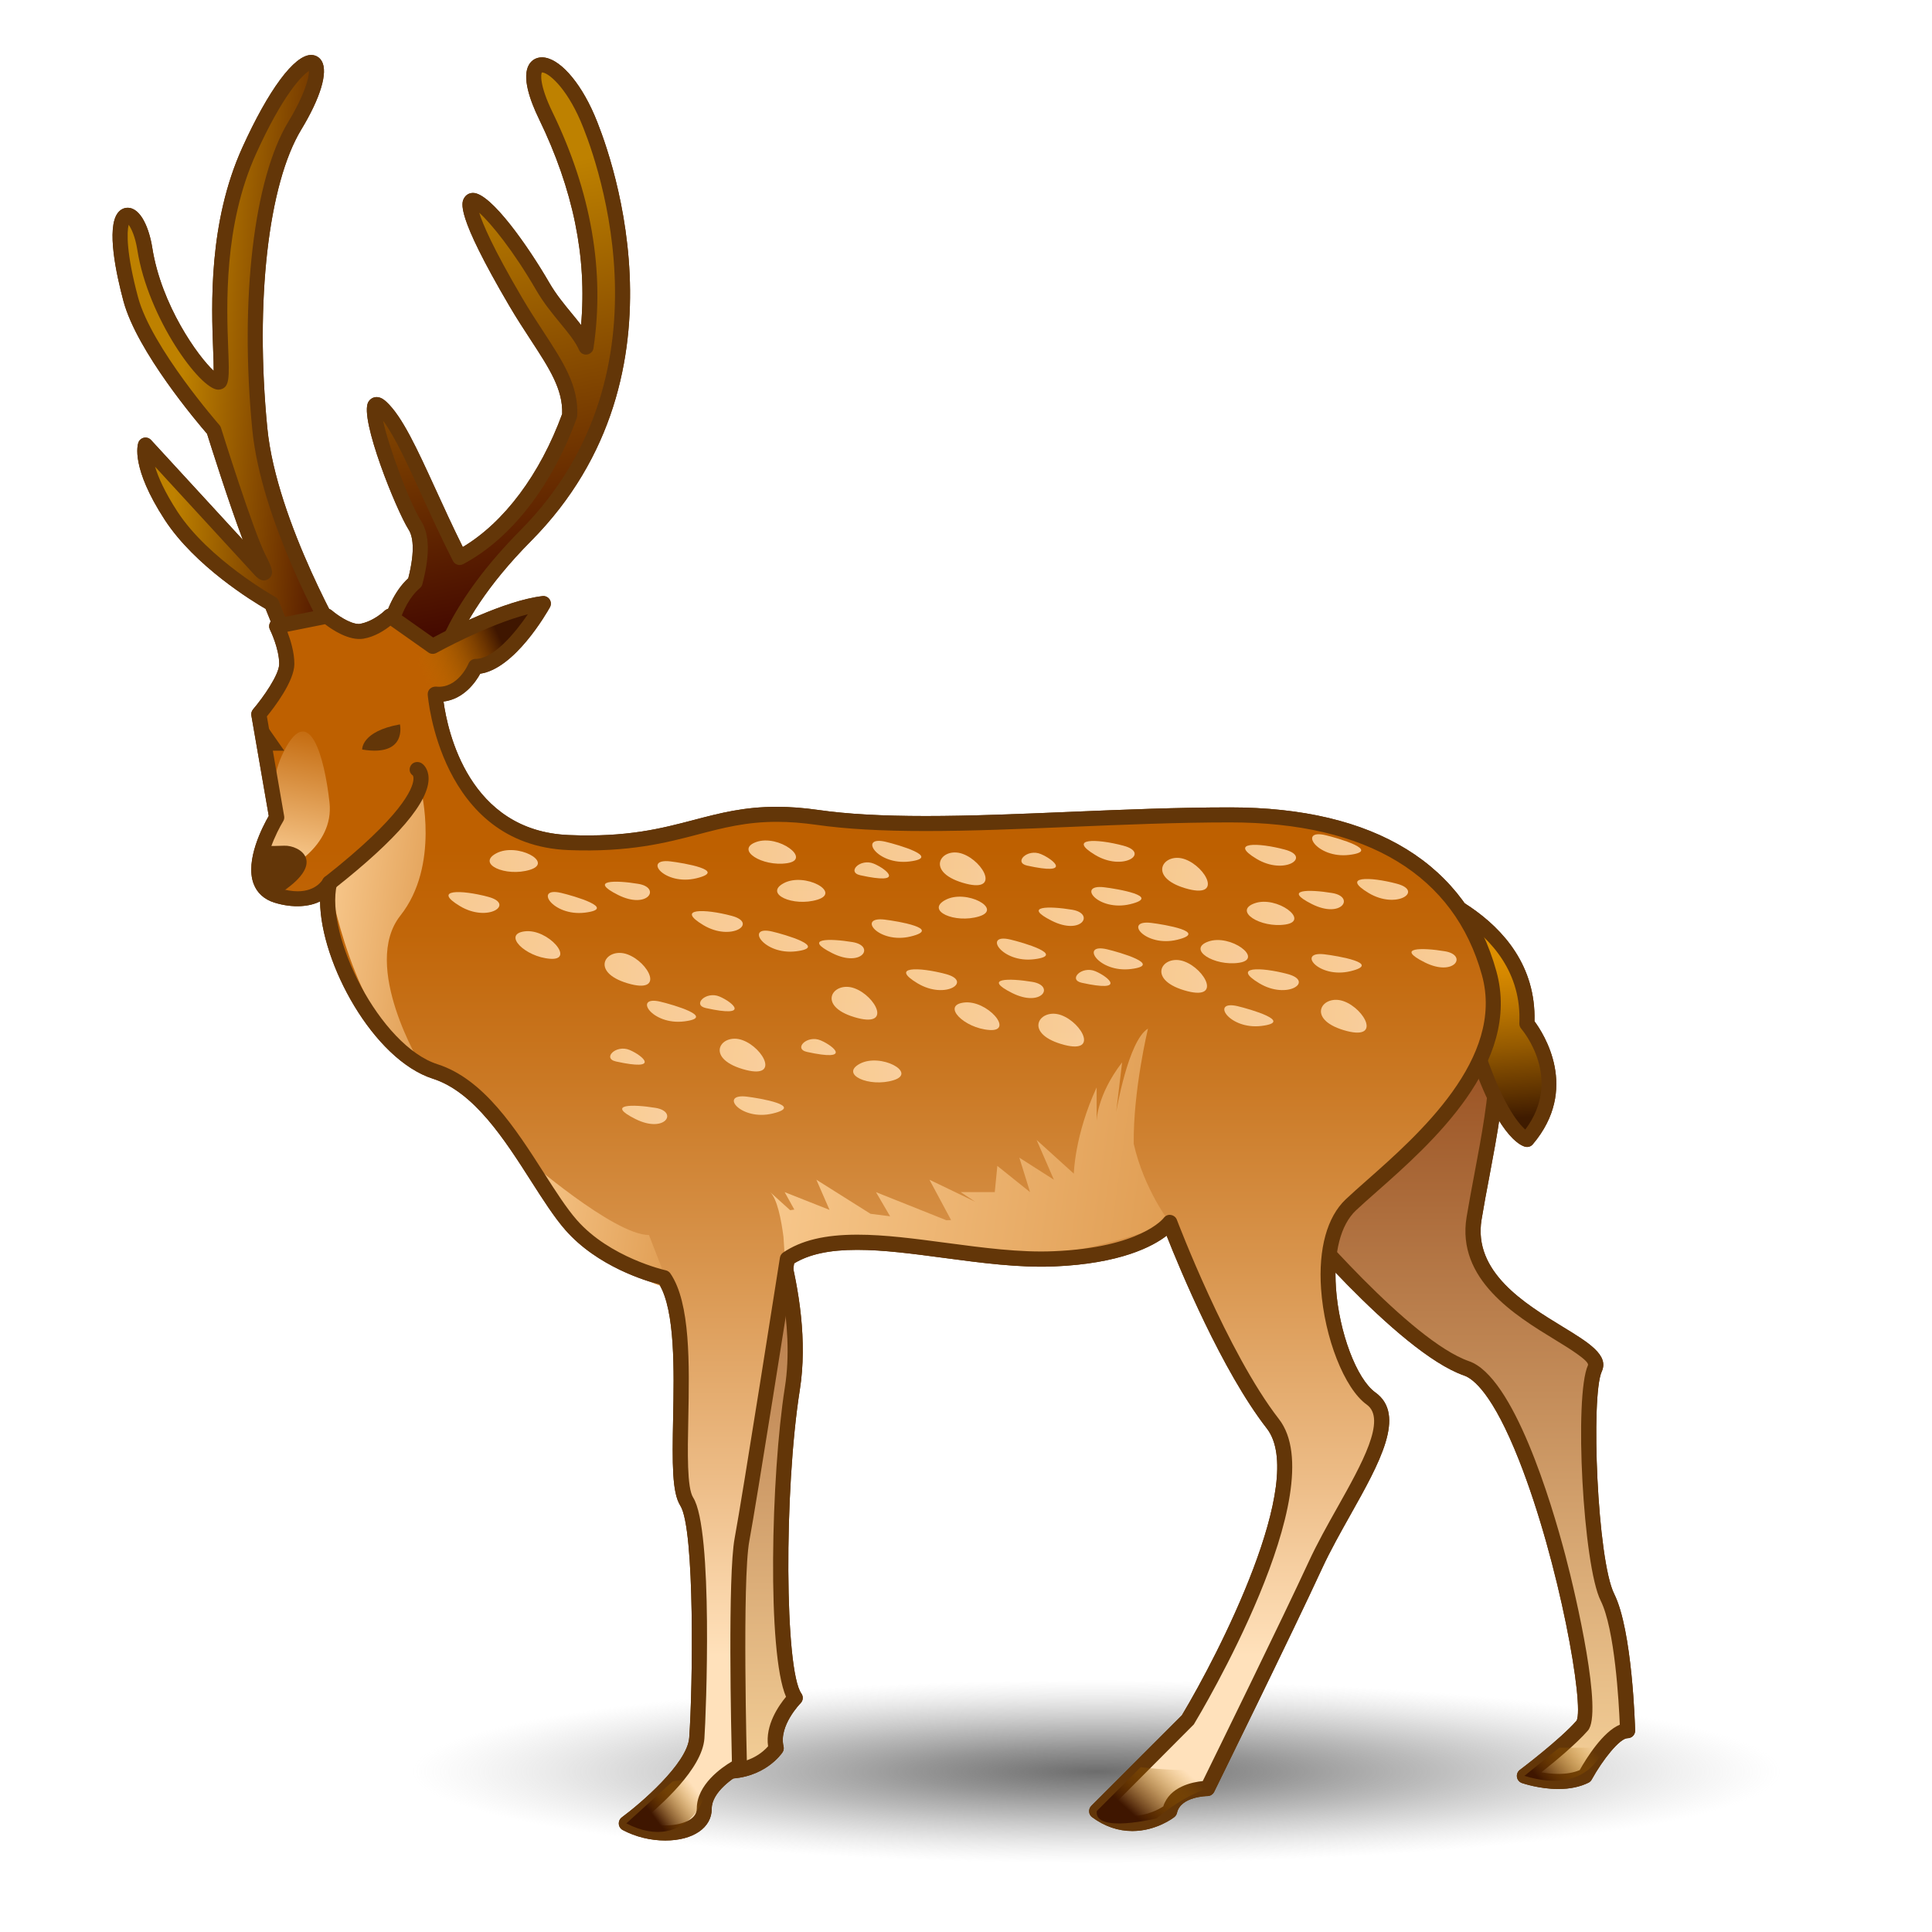 <?xml version="1.0" encoding="UTF-8"?>
<!-- Generated by phantom_svg. -->
<svg width="64px" height="64px" viewBox="0 0 64 64" preserveAspectRatio="none" xmlns="http://www.w3.org/2000/svg" xmlns:xlink="http://www.w3.org/1999/xlink" version="1.1">
  <g>
    <radialGradient id='SVGID_1_' cx='33.344' cy='57.589' r='19.665' gradientTransform='matrix(1.153 0 0 0.154 -2.12 49.82)' gradientUnits='userSpaceOnUse'>
      <stop offset='0' style='stop-color:#6D6D6D'/>
      <stop offset='0.262' style='stop-color:#707070;stop-opacity:0.738'/>
      <stop offset='0.484' style='stop-color:#7B7B7B;stop-opacity:0.516'/>
      <stop offset='0.692' style='stop-color:#8C8C8C;stop-opacity:0.308'/>
      <stop offset='0.89' style='stop-color:#A5A5A5;stop-opacity:0.11'/>
      <stop offset='1' style='stop-color:#B6B6B6;stop-opacity:0'/>
    </radialGradient>
    <ellipse style='fill:url(#SVGID_1_);' cx='36.328' cy='58.672' rx='23.944' ry='3.508'/>
    <g>
      <linearGradient id='SVGID_2_' gradientUnits='userSpaceOnUse' x1='24.836' y1='27.829' x2='24.836' y2='61.915'>
        <stop offset='0' style='stop-color:#7F2D00'/>
        <stop offset='1' style='stop-color:#FFDFA7'/>
      </linearGradient>
      <path style='fill:url(#SVGID_2_);' d='M25.082,39.078c0,0,1.667,3.75,1.167,6.917
			s-0.562,9.333,0.094,10.25c0,0-0.833,0.834-0.63,1.667c0,0-0.713,1.082-2.38,0.666
			L25.082,39.078z'/>
      <path style='fill:#633608;' d='M24.064,58.923c-0.253,0-0.521-0.034-0.793-0.103
			c-0.12-0.029-0.2-0.142-0.188-0.265l1.75-19.5
			c0.01-0.113,0.096-0.205,0.208-0.225c0.112-0.015,0.223,0.041,0.27,0.146
			c0.069,0.156,1.69,3.854,1.185,7.058c-0.532,3.367-0.502,9.294,0.05,10.065
			c0.071,0.1,0.06,0.235-0.026,0.322c-0.007,0.007-0.731,0.747-0.564,1.431
			c0.016,0.068,0.004,0.14-0.035,0.197C25.897,58.085,25.33,58.923,24.064,58.923
			z M23.6,58.38c0.16,0.029,0.315,0.043,0.464,0.043
			c0.794,0,1.231-0.403,1.38-0.575c-0.104-0.704,0.361-1.359,0.594-1.639
			c-0.628-1.444-0.501-7.317-0.038-10.253c0.33-2.088-0.318-4.465-0.767-5.776
			L23.6,58.38z'/>
    </g>
    <g>
      <linearGradient id='SVGID_3_' gradientUnits='userSpaceOnUse' x1='6.057' y1='12.452' x2='12.262' y2='12.929'>
        <stop offset='0' style='stop-color:#BE8100'/>
        <stop offset='1' style='stop-color:#3F0400'/>
      </linearGradient>
      <path style='fill:url(#SVGID_3_);' d='M11.332,21.495c0,0-2.414-4.083-2.727-7.295
			C8.177,9.8,8.677,5.958,9.766,4.162c1.566-2.583,0.348-3.27-1.511,0.828
			C6.665,8.495,7.582,12.567,7.248,12.656S5.165,10.579,4.797,8.245
			c-0.26-1.648-1.382-1.75-0.465,1.667c0.465,1.733,2.75,4.333,2.75,4.333
			s1.065,3.417,1.491,4.25s0,0.333,0,0.333l-3.753-4.083c0,0-0.238,0.667,0.845,2.333
			s3.333,2.917,3.333,2.917l1.417,3.5L11.332,21.495z'/>
      <path style='fill:#633608;' d='M10.415,23.745c-0.002,0-0.004,0-0.006,0
			c-0.1-0.002-0.188-0.063-0.226-0.156l-1.384-3.419
			c-0.417-0.242-2.341-1.412-3.344-2.955c-1.119-1.721-0.9-2.474-0.871-2.554
			C4.613,14.579,4.684,14.518,4.77,14.5c0.085-0.017,0.174,0.011,0.234,0.076
			l3.041,3.308c-0.454-1.192-1.075-3.162-1.186-3.515
			c-0.303-0.35-2.32-2.722-2.769-4.393C3.855,9.1,3.518,7.554,3.903,7.052
			c0.083-0.109,0.199-0.169,0.325-0.169c0.448,0,0.72,0.713,0.816,1.323
			c0.301,1.908,1.517,3.603,2.035,4.079c0.001-0.182-0.008-0.44-0.018-0.693
			c-0.056-1.475-0.16-4.221,0.967-6.705c0.871-1.92,1.722-3.066,2.278-3.066
			c0.151,0,0.28,0.076,0.355,0.209c0.208,0.37-0.046,1.215-0.681,2.262
			c-1.093,1.803-1.535,5.683-1.125,9.885c0.303,3.118,2.669,7.152,2.693,7.192
			c0.042,0.071,0.046,0.157,0.012,0.231l-0.917,2
			C10.601,23.688,10.512,23.745,10.415,23.745z M5.137,15.46
			c0.102,0.341,0.312,0.828,0.737,1.482c1.036,1.594,3.224,2.822,3.246,2.834
			c0.05,0.028,0.089,0.072,0.11,0.125l1.199,2.963l0.622-1.355
			c-0.4-0.697-2.405-4.316-2.694-7.284C7.938,9.922,8.407,5.921,9.552,4.032
			c0.541-0.892,0.688-1.465,0.685-1.682c-0.225,0.137-0.862,0.777-1.754,2.742
			c-1.078,2.377-0.977,5.046-0.922,6.48c0.035,0.932,0.047,1.247-0.248,1.325
			c-0.021,0.005-0.064,0.011-0.086,0.011c-0.596,0-2.321-2.369-2.677-4.625
			C4.479,7.832,4.348,7.564,4.262,7.446C4.2,7.688,4.181,8.385,4.573,9.847
			c0.444,1.658,2.674,4.208,2.696,4.233c0.023,0.026,0.04,0.057,0.051,0.091
			c0.01,0.034,1.063,3.405,1.475,4.21c0.226,0.441,0.26,0.583,0.176,0.72
			c-0.045,0.074-0.139,0.126-0.226,0.126c-0.084,0-0.186-0.029-0.363-0.237
			L5.137,15.46z'/>
    </g>
    <g>
      <linearGradient id='SVGID_4_' gradientUnits='userSpaceOnUse' x1='14.95' y1='6.087' x2='17.837' y2='21.061'>
        <stop offset='0' style='stop-color:#BE8100'/>
        <stop offset='1' style='stop-color:#3F0400'/>
      </linearGradient>
      <path style='fill:url(#SVGID_4_);' d='M19.461,3.912c-0.97-2.25-2.517-2.417-1.384-0.083
			c1.254,2.583,1.713,5.129,1.335,7.669c-0.278-0.62-0.953-1.178-1.43-2.002
			c-1.832-3.167-3.884-4.583-0.901,0.5c0.934,1.592,1.854,2.535,1.791,3.767
			c-0.892,2.461-2.325,4.007-3.646,4.706c-1.127-2.223-1.852-4.285-2.595-4.973
			c-0.77-0.713,0.534,3,1.117,3.917c0.28,0.439,0.179,1.202,0,1.88
			c-0.934,0.795-1,2.537-1,2.537l1.667,1.167c0,0-0.079-2.145,3-5.25
			C22.542,12.573,20.137,5.479,19.461,3.912z'/>
      <path style='fill:#633608;' d='M14.414,23.245c-0.05,0-0.1-0.015-0.143-0.045
			l-1.667-1.167c-0.069-0.048-0.109-0.129-0.106-0.214
			c0.003-0.074,0.079-1.789,1.027-2.664c0.243-0.961,0.142-1.405,0.012-1.609
			c-0.404-0.634-1.638-3.678-1.338-4.225c0.058-0.104,0.161-0.167,0.276-0.167
			c0.14,0,0.252,0.089,0.325,0.157c0.529,0.491,1.017,1.558,1.635,2.908
			c0.267,0.584,0.566,1.237,0.896,1.902c1.37-0.819,2.56-2.408,3.292-4.409
			c0.027-0.815-0.424-1.506-1.045-2.457c-0.225-0.345-0.469-0.717-0.713-1.134
			c-1.785-3.043-1.578-3.406-1.489-3.561c0.062-0.107,0.169-0.169,0.295-0.169
			c0.59,0,1.835,1.781,2.527,2.978C18.419,9.75,18.683,10.07,18.938,10.38
			c0.107,0.131,0.213,0.259,0.311,0.387c0.199-2.248-0.26-4.489-1.396-6.829
			c-0.29-0.597-0.58-1.395-0.322-1.808c0.093-0.148,0.243-0.23,0.421-0.23
			c0.547,0,1.246,0.769,1.739,1.913c0.369,0.855,3.442,8.519-2.099,14.108
			c-2.947,2.973-2.928,5.046-2.928,5.066c0.002,0.094-0.048,0.183-0.132,0.228
			C14.496,23.235,14.455,23.245,14.414,23.245z M13.008,21.705l1.199,0.84
			c0.137-0.812,0.704-2.629,3.03-4.976c5.31-5.356,2.35-12.735,1.995-13.559
			c-0.491-1.138-1.076-1.611-1.28-1.611c-0.035,0.041-0.094,0.404,0.351,1.319
			c1.28,2.637,1.737,5.267,1.357,7.815c-0.016,0.11-0.103,0.196-0.213,0.211
			c-0.109,0.019-0.217-0.044-0.262-0.146c-0.13-0.29-0.363-0.574-0.634-0.902
			c-0.255-0.311-0.544-0.662-0.785-1.078C16.998,8.291,16.259,7.393,15.875,7.046
			c0.109,0.355,0.438,1.146,1.422,2.822c0.24,0.409,0.479,0.775,0.701,1.114
			c0.656,1.005,1.175,1.798,1.124,2.792c-0.001,0.025-0.006,0.049-0.015,0.072
			c-0.812,2.241-2.184,4.006-3.765,4.842c-0.059,0.031-0.128,0.037-0.192,0.017
			c-0.064-0.021-0.117-0.065-0.147-0.125c-0.382-0.753-0.722-1.497-1.022-2.154
			c-0.478-1.043-0.9-1.968-1.292-2.49c0.185,0.856,0.867,2.707,1.271,3.34
			c0.271,0.427,0.282,1.125,0.031,2.078c-0.013,0.049-0.041,0.093-0.08,0.126
			C13.213,20.075,13.045,21.3,13.008,21.705z'/>
    </g>
    <g>
      <linearGradient id='SVGID_5_' gradientUnits='userSpaceOnUse' x1='48.2' y1='27.829' x2='48.2' y2='61.915'>
        <stop offset='0' style='stop-color:#7F2D00'/>
        <stop offset='1' style='stop-color:#FFDFA7'/>
      </linearGradient>
      <path style='fill:url(#SVGID_5_);' d='M42.498,39.828c0,0,3.916,4.75,6.083,5.5
			s4.418,11.168,3.834,11.834s-1.917,1.666-1.917,1.666s1.188,0.416,2.011,0
			c0,0,0.823-1.5,1.406-1.5c0,0-0.084-3.249-0.667-4.416s-0.834-6.668-0.417-7.584
			s-4.5-1.941-4-4.971s1.584-6.696-0.333-8.112
			C48.498,32.245,42.165,36.411,42.498,39.828z'/>
      <path style='fill:#633608;' d='M51.622,59.263L51.622,59.263
			c-0.631,0-1.184-0.19-1.207-0.198c-0.087-0.031-0.15-0.106-0.164-0.198
			c-0.014-0.091,0.023-0.183,0.097-0.238c0.014-0.01,1.319-0.992,1.88-1.631
			c0.255-0.486-0.561-5.205-1.905-8.618c-0.867-2.2-1.515-2.708-1.823-2.814
			c-2.208-0.765-6.032-5.381-6.194-5.577c-0.031-0.038-0.051-0.085-0.056-0.135
			c-0.344-3.526,5.848-7.643,6.111-7.816c0.089-0.058,0.202-0.054,0.286,0.008
			c1.751,1.293,1.21,4.163,0.688,6.939c-0.091,0.479-0.181,0.954-0.256,1.415
			c-0.287,1.735,1.432,2.785,2.688,3.551c0.86,0.525,1.54,0.94,1.293,1.482
			c-0.368,0.81-0.15,6.241,0.413,7.369c0.601,1.202,0.689,4.386,0.693,4.521
			c0.002,0.067-0.023,0.133-0.071,0.182c-0.047,0.048-0.111,0.075-0.179,0.075
			c-0.26,0-0.824,0.709-1.188,1.37c-0.023,0.044-0.061,0.08-0.105,0.103
			C52.344,59.191,52.008,59.263,51.622,59.263z M51.059,58.71
			c0.166,0.029,0.361,0.053,0.563,0.053l0,0c0.274,0,0.512-0.042,0.708-0.127
			c0.218-0.387,0.768-1.273,1.328-1.503c-0.03-0.72-0.163-3.168-0.634-4.109
			c-0.583-1.166-0.886-6.778-0.421-7.799c0.063-0.14-0.692-0.601-1.099-0.849
			c-1.299-0.793-3.262-1.991-2.921-4.06c0.077-0.464,0.167-0.942,0.258-1.426
			c0.479-2.541,0.974-5.166-0.356-6.335c-0.938,0.647-5.939,4.244-5.745,7.173
			c0.46,0.549,3.976,4.689,5.923,5.363c1.479,0.512,2.723,4.66,3.188,6.419
			c0.378,1.426,1.248,5.249,0.751,5.816
			C52.21,57.775,51.507,58.355,51.059,58.71z'/>
    </g>
    <g>
      <linearGradient id='SVGID_6_' gradientUnits='userSpaceOnUse' x1='49.103' y1='37.128' x2='48.686' y2='31.712'>
        <stop offset='0' style='stop-color:#3F1B00'/>
        <stop offset='0.15' style='stop-color:#5E3200'/>
        <stop offset='0.436' style='stop-color:#955A00'/>
        <stop offset='0.684' style='stop-color:#BD7700'/>
        <stop offset='0.88' style='stop-color:#D58800'/>
        <stop offset='1' style='stop-color:#DE8F00'/>
      </linearGradient>
      <path style='fill:url(#SVGID_6_);' d='M46.415,29.245c0,0,4.332,1.084,4.166,4.667
			c0,0,1.639,1.909,0.005,3.833c0,0-0.774-0.166-1.723-3.083
			s-2.448-2.418-2.448-2.418'/>
      <path style='fill:#633608;' d='M50.586,37.995c-0.018,0-0.035-0.002-0.053-0.006
			c-0.152-0.032-0.963-0.343-1.907-3.25c-0.849-2.611-2.083-2.273-2.136-2.257
			c-0.125,0.04-0.271-0.033-0.312-0.163c-0.042-0.13,0.027-0.27,0.157-0.312
			c0.051-0.017,0.498-0.154,1.083,0.141c0.706,0.357,1.272,1.177,1.682,2.438
			c0.641,1.97,1.189,2.625,1.428,2.832c1.257-1.682-0.078-3.273-0.137-3.342
			c-0.042-0.049-0.063-0.111-0.061-0.175c0.155-3.34-3.936-4.402-3.977-4.413
			c-0.134-0.034-0.216-0.169-0.182-0.303c0.033-0.134,0.162-0.216,0.303-0.182
			c0.045,0.011,4.454,1.158,4.358,4.828c0.3,0.404,1.498,2.245-0.058,4.077
			C50.729,37.964,50.658,37.995,50.586,37.995z'/>
    </g>
    <linearGradient id='SVGID_7_' gradientUnits='userSpaceOnUse' x1='29.019' y1='28.079' x2='29.019' y2='57.331'>
      <stop offset='0' style='stop-color:#BE6000'/>
      <stop offset='0.098' style='stop-color:#C16609'/>
      <stop offset='0.26' style='stop-color:#CA7823'/>
      <stop offset='0.467' style='stop-color:#D8944C'/>
      <stop offset='0.708' style='stop-color:#ECBB85'/>
      <stop offset='0.915' style='stop-color:#FFE1BB'/>
    </linearGradient>
    <path style='fill:url(#SVGID_7_);' d='M14.415,22.995c0,0,0.334,4.75,4.417,4.917
		s4.75-1.333,8.25-0.833s8.833-0.083,13.667-0.083s7.666,1.917,8.583,5.25
		s-3.083,6.251-4.583,7.667s-0.499,5.582,0.667,6.416s-0.834,3.333-1.834,5.5
		s-3.583,7.417-3.583,7.417s-1.083,0-1.25,0.75c0,0-1.167,0.917-2.417,0l3-3
		c0,0,4.584-7.583,2.834-9.833s-3.417-6.667-3.417-6.667s-0.749,1.075-3.833,1.204
		s-6.917-1.296-8.833,0c0,0-1.25,7.963-1.5,9.296s-0.083,7.5-0.083,7.5
		s-1.167,0.584-1.167,1.417s-1.5,1.064-2.583,0.49c0,0,2.25-1.658,2.333-2.824
		s0.25-6.916-0.333-7.833s0.333-5.834-0.75-7.417c0,0-1.917-0.417-3.083-1.75
		s-2.417-4.416-4.5-5.083s-3.917-4.5-3.5-6.25c0,0-0.417,0.833-1.75,0.417s0-2.583,0-2.583
		l-0.592-3.417c0,0,0.926-1.083,0.926-1.667s-0.333-1.25-0.333-1.25l1.667-0.333
		c0,0,0.667,0.584,1.167,0.5s0.917-0.5,0.917-0.5l1.417,1
		c0,0,2.25-1.25,3.667-1.417c0,0-1.167,2.083-2.25,2.083
		C15.748,22.079,15.331,23.079,14.415,22.995z'/>
    <linearGradient id='SVGID_8_' gradientUnits='userSpaceOnUse' x1='58.498' y1='41.764' x2='21.393' y2='36.586'>
      <stop offset='0' style='stop-color:#BE6000'/>
      <stop offset='1' style='stop-color:#FFD59E'/>
    </linearGradient>
    <path style='fill:url(#SVGID_8_);' d='M37.556,37.888c-0.021-1.761,0.472-3.813,0.472-3.813
		c-0.658,0.392-1.054,2.77-1.054,2.77l0.197-1.653
		c-0.856,1.116-0.843,1.963-0.843,1.963v-1.135
		c-0.731,1.584-0.756,2.855-0.756,2.858v0.001l-1.233-1.117l0.572,1.317
		l-1.144-0.73l0.355,1.142l-1.084-0.869l-0.085,0.869h-1.127l0.478,0.318
		l-1.515-0.729l0.717,1.337c-0.052,0.003-0.105,0.003-0.158,0.005l-2.33-0.931
		l0.468,0.8c-0.23-0.03-0.447-0.058-0.649-0.082l-1.793-1.129l0.435,0.999
		l-1.486-0.588l0.32,0.578c-0.054,0.006-0.097,0.013-0.139,0.02l-0.661-0.598
		c0.23,0.22,0.365,0.897,0.441,1.485l0.07,1.091c0,0,0.336-0.511,1.265-0.806
		c0.159-0.041,0.327-0.082,0.509-0.122c0.73-0.132,1.72-0.125,3.052,0.221
		c3.732,0.97,7.898-0.863,7.898-0.863S37.896,39.4,37.556,37.888z'/>
    <linearGradient id='SVGID_9_' gradientUnits='userSpaceOnUse' x1='30.3' y1='41.972' x2='15.349' y2='39.885'>
      <stop offset='0' style='stop-color:#BE6000'/>
      <stop offset='1' style='stop-color:#FFD59E'/>
    </linearGradient>
    <path style='fill:url(#SVGID_9_);' d='M17.386,38.348c0,0,2.945,2.564,4.112,2.564L22.175,42.656
		c0,0-0.637-0.006-1.949-1.042S17.386,38.348,17.386,38.348z'/>
    <linearGradient id='SVGID_10_' gradientUnits='userSpaceOnUse' x1='16.605' y1='21.219' x2='14.021' y2='22.385'>
      <stop offset='0' style='stop-color:#3F1600'/>
      <stop offset='1' style='stop-color:#BE7B00;stop-opacity:0'/>
    </linearGradient>
    <path style='fill:url(#SVGID_10_);' d='M13.946,21.662c0,0,2.885-1.917,4.052-1.667
		c0,0-0.417,1.75-2.25,2.083c0,0-1.636,1.667-2.484,1.417L13.946,21.662z'/>
    <linearGradient id='SVGID_11_' gradientUnits='userSpaceOnUse' x1='10.549' y1='23.75' x2='9.465' y2='29.083'>
      <stop offset='0' style='stop-color:#BE6000'/>
      <stop offset='1' style='stop-color:#FFD59E'/>
    </linearGradient>
    <path style='fill:url(#SVGID_11_);' d='M9.415,28.838c0,0,1.666-0.759,1.5-2.259
		s-0.666-3.341-1.5-1.712s0.213,2.595-0.81,3.612L9.415,28.838z'/>
    <linearGradient id='SVGID_12_' gradientUnits='userSpaceOnUse' x1='20.232' y1='31.602' x2='9.485' y2='30.102'>
      <stop offset='0' style='stop-color:#BE6000'/>
      <stop offset='1' style='stop-color:#FFD59E'/>
    </linearGradient>
    <path style='fill:url(#SVGID_12_);' d='M13.946,35.287c0,0-2-3.292-0.682-4.958
		s0.682-4.167,0.682-4.167s-2.009,2.333-3.031,3.083
		C10.915,29.245,11.68,33.798,13.946,35.287z'/>
    <path style='fill:#633608;' d='M22.039,60.969c-0.487,0.001-0.986-0.122-1.408-0.346
		c-0.076-0.04-0.126-0.116-0.132-0.202s0.032-0.169,0.101-0.22
		c0.6-0.442,2.171-1.779,2.232-2.641c0.115-1.616,0.194-6.913-0.295-7.682
		c-0.274-0.43-0.269-1.382-0.239-2.899c0.031-1.584,0.07-3.544-0.457-4.432
		c-0.428-0.109-2.052-0.59-3.115-1.805c-0.366-0.419-0.736-0.997-1.128-1.61
		c-0.888-1.389-1.895-2.962-3.26-3.399c-1.971-0.632-3.716-3.828-3.735-5.874
		c-0.332,0.171-0.884,0.236-1.513,0.041c-0.338-0.105-0.576-0.322-0.689-0.625
		c-0.29-0.775,0.309-1.911,0.502-2.246l-0.576-3.326
		c-0.013-0.073,0.008-0.148,0.056-0.205c0.334-0.392,0.866-1.147,0.866-1.504
		c0-0.519-0.304-1.132-0.307-1.138c-0.035-0.07-0.035-0.151-0.001-0.222
		C8.974,20.565,9.039,20.515,9.116,20.5l1.667-0.333
		c0.076-0.016,0.155,0.005,0.213,0.057c0.143,0.124,0.582,0.447,0.9,0.447
		c0.47-0.073,0.838-0.432,0.842-0.436c0.086-0.086,0.222-0.098,0.321-0.027
		l1.29,0.91c0.521-0.278,2.36-1.223,3.62-1.371
		c0.092-0.013,0.185,0.031,0.237,0.109s0.056,0.179,0.01,0.261
		c-0.121,0.216-1.172,2.037-2.308,2.2c-0.148,0.271-0.537,0.839-1.216,0.923
		c0.134,0.976,0.833,4.287,4.149,4.422c1.934,0.081,3.069-0.218,4.156-0.503
		c0.847-0.222,1.647-0.432,2.729-0.432c0.44,0,0.895,0.034,1.39,0.105
		c0.942,0.135,2.102,0.2,3.546,0.2c1.495,0,3.096-0.067,4.792-0.138
		c1.748-0.073,3.556-0.148,5.293-0.148c4.795,0,7.846,1.879,8.824,5.434
		c0.84,3.053-2.17,5.711-3.968,7.299c-0.259,0.229-0.493,0.435-0.685,0.616
		c-0.508,0.479-0.743,1.392-0.663,2.568c0.1,1.466,0.685,3.02,1.304,3.463
		c1.037,0.741,0.132,2.351-0.825,4.056c-0.326,0.581-0.664,1.183-0.928,1.752
		c-0.989,2.146-3.56,7.37-3.585,7.423c-0.042,0.085-0.129,0.14-0.224,0.14
		c-0.009,0-0.886,0.011-1.007,0.555c-0.013,0.056-0.044,0.106-0.09,0.142
		c-0.023,0.02-0.596,0.461-1.389,0.461c-0.471,0-0.918-0.153-1.33-0.456
		c-0.06-0.043-0.097-0.109-0.102-0.182c-0.006-0.073,0.021-0.145,0.072-0.196l3-3
		c1.213-2.021,4.162-7.769,2.813-9.503c-1.486-1.91-2.885-5.287-3.318-6.384
		c-0.463,0.358-1.533,0.926-3.724,1.018c-1.159,0.05-2.43-0.12-3.649-0.282
		c-1.029-0.137-2.001-0.267-2.878-0.267c-0.919,0-1.587,0.144-2.088,0.448
		c-0.152,0.97-1.252,7.957-1.484,9.192c-0.242,1.292-0.081,7.386-0.079,7.447
		c0.002,0.097-0.051,0.187-0.138,0.23c-0.286,0.144-1.029,0.64-1.029,1.193
		C23.582,60.544,22.961,60.969,22.039,60.969z M21.237,60.339
		c0.257,0.085,0.532,0.13,0.802,0.13c0.502,0,1.043-0.174,1.043-0.557
		c0-0.792,0.823-1.361,1.163-1.562c-0.024-0.979-0.141-6.16,0.092-7.401
		c0.247-1.314,1.486-9.209,1.499-9.289c0.011-0.068,0.05-0.129,0.107-0.168
		c0.597-0.403,1.377-0.592,2.458-0.592c0.91,0,1.898,0.132,2.944,0.271
		c1.199,0.159,2.442,0.327,3.562,0.277c2.883-0.12,3.634-1.09,3.641-1.1
		c0.054-0.073,0.143-0.119,0.236-0.101c0.091,0.013,0.168,0.072,0.201,0.158
		c0.016,0.043,1.674,4.407,3.38,6.602c1.835,2.358-2.627,9.8-2.817,10.115
		l-2.816,2.827c0.251,0.134,0.514,0.201,0.785,0.201
		c0.487,0,0.872-0.215,1.017-0.31c0.213-0.661,0.972-0.807,1.308-0.839
		c0.405-0.825,2.616-5.331,3.517-7.28c0.271-0.588,0.613-1.198,0.945-1.788
		c0.807-1.438,1.642-2.924,0.97-3.404c-0.737-0.527-1.401-2.212-1.512-3.836
		c-0.091-1.328,0.2-2.381,0.818-2.965c0.196-0.185,0.434-0.395,0.697-0.628
		c1.711-1.511,4.573-4.039,3.816-6.791c-0.912-3.314-3.796-5.066-8.342-5.066
		c-1.728,0-3.529,0.075-5.272,0.148c-1.701,0.071-3.308,0.138-4.813,0.138
		c-1.468,0-2.651-0.067-3.616-0.205c-0.471-0.067-0.903-0.1-1.319-0.1
		c-1.017,0-1.787,0.202-2.602,0.416c-1.069,0.28-2.291,0.598-4.304,0.52
		c-4.257-0.174-4.653-5.099-4.656-5.149c-0.005-0.073,0.022-0.145,0.075-0.196
		c0.053-0.051,0.129-0.071,0.197-0.07c0.729,0.079,1.077-0.755,1.08-0.764
		c0.039-0.093,0.13-0.154,0.231-0.154c0.595,0,1.303-0.845,1.734-1.479
		c-1.326,0.34-3.01,1.271-3.029,1.281c-0.084,0.046-0.188,0.041-0.266-0.015
		l-1.257-0.887c-0.186,0.147-0.514,0.367-0.892,0.43
		c-0.479,0.08-1.047-0.301-1.274-0.479l-1.249,0.25
		c0.104,0.268,0.232,0.678,0.232,1.065c0,0.571-0.668,1.442-0.91,1.738
		l0.572,3.303c0.011,0.06-0.001,0.122-0.033,0.173
		c-0.21,0.343-0.711,1.351-0.509,1.891c0.06,0.16,0.177,0.262,0.371,0.322
		c0.223,0.07,0.432,0.105,0.619,0.105c0.614,0,0.825-0.382,0.834-0.398
		c0.06-0.111,0.191-0.164,0.31-0.117c0.118,0.044,0.185,0.167,0.155,0.29
		c-0.401,1.684,1.427,5.343,3.333,5.954c1.537,0.492,2.595,2.147,3.529,3.606
		c0.381,0.597,0.742,1.16,1.083,1.55c1.096,1.253,2.931,1.667,2.949,1.671
		c0.062,0.014,0.117,0.051,0.153,0.103c0.669,0.979,0.629,3.011,0.594,4.804
		c-0.023,1.129-0.046,2.296,0.161,2.621c0.667,1.048,0.428,7.194,0.372,7.984
		C23.26,58.59,21.903,59.802,21.237,60.339z'/>
    <path style='fill:#633608;' d='M10.915,29.495c-0.074,0-0.147-0.033-0.196-0.095
		c-0.085-0.108-0.067-0.266,0.042-0.351c2.563-2.018,2.905-2.92,2.934-3.215
		c0.011-0.109-0.021-0.146-0.021-0.147c-0.115-0.077-0.136-0.224-0.059-0.338
		c0.076-0.116,0.241-0.138,0.357-0.062c0.036,0.023,0.212,0.157,0.225,0.47
		c0.031,0.788-1.021,2.027-3.125,3.685C11.023,29.478,10.969,29.495,10.915,29.495z'/>
    <path style='fill:#633608;' d='M11.998,24.829c0,0-0.038-0.602,1.25-0.833
		C13.248,23.995,13.498,25.079,11.998,24.829z'/>
    <path style='fill:#633608;' d='M8.572,23.662l0.843,1.205H8.994
		C8.994,24.866,8.063,24.346,8.572,23.662z'/>
    <path style='fill:#633608;' d='M8.728,28.015c0,0,0.188,0.02,0.688,0s1.499,0.563-0.25,1.646
		C9.165,29.662,8.291,28.952,8.728,28.015z'/>
    <g style='opacity:0.88;'>
      <linearGradient id='SVGID_13_' gradientUnits='userSpaceOnUse' x1='23.761' y1='29.92' x2='19.519' y2='29.328'>
        <stop offset='0' style='stop-color:#FFE0BE'/>
        <stop offset='1' style='stop-color:#FFD59E'/>
      </linearGradient>
      <path style='fill:url(#SVGID_13_);' d='M20.474,29.646c-0.987-0.495-0.094-0.495,0.671-0.367
			S21.461,30.14,20.474,29.646z'/>
      <linearGradient id='SVGID_14_' gradientUnits='userSpaceOnUse' x1='23.892' y1='32.531' x2='19.494' y2='31.918'>
        <stop offset='0' style='stop-color:#FFE0BE'/>
        <stop offset='1' style='stop-color:#FFD59E'/>
      </linearGradient>
      <path style='fill:url(#SVGID_14_);' d='M20.784,31.614c0.702,0.255,1.275,1.339,0,0.957
			C19.509,32.188,20.083,31.359,20.784,31.614z'/>
      <linearGradient id='SVGID_15_' gradientUnits='userSpaceOnUse' x1='26.059' y1='33.545' x2='22.814' y2='33.092'>
        <stop offset='0' style='stop-color:#FFE0BE'/>
        <stop offset='1' style='stop-color:#FFD59E'/>
      </linearGradient>
      <path style='fill:url(#SVGID_15_);' d='M23.385,33.394c1.48,0.326,0.901-0.19,0.451-0.382
			C23.385,32.82,22.918,33.292,23.385,33.394z'/>
      <linearGradient id='SVGID_16_' gradientUnits='userSpaceOnUse' x1='26.316' y1='31.263' x2='23.085' y2='30.812' gradientTransform='matrix(1.429 0.346 -0.199 0.824 -4.457 -3.299)'>
        <stop offset='0' style='stop-color:#FFE0BE'/>
        <stop offset='1' style='stop-color:#FFD59E'/>
      </linearGradient>
      <path style='fill:url(#SVGID_16_);' d='M23.297,30.644c0.929,0.559,1.839-0.065,0.939-0.306
			C23.337,30.098,22.367,30.085,23.297,30.644z'/>
      <linearGradient id='SVGID_17_' gradientUnits='userSpaceOnUse' x1='28.738' y1='28.668' x2='24.26' y2='28.043'>
        <stop offset='0' style='stop-color:#FFE0BE'/>
        <stop offset='1' style='stop-color:#FFD59E'/>
      </linearGradient>
      <path style='fill:url(#SVGID_17_);' d='M25.05,27.893c0.735-0.266,1.855,0.574,1.026,0.701
			S24.342,28.147,25.05,27.893z'/>
      <linearGradient id='SVGID_18_' gradientUnits='userSpaceOnUse' x1='29.23' y1='31.665' x2='24.563' y2='31.014'>
        <stop offset='0' style='stop-color:#FFE0BE'/>
        <stop offset='1' style='stop-color:#FFD59E'/>
      </linearGradient>
      <path style='fill:url(#SVGID_18_);' d='M25.582,30.859c0.411,0.097,1.875,0.519,0.791,0.654
			C25.289,31.647,24.667,30.643,25.582,30.859z'/>
      <linearGradient id='SVGID_19_' gradientUnits='userSpaceOnUse' x1='26.127' y1='28.893' x2='21.46' y2='28.242' gradientTransform='matrix(0.994 -0.114 0.114 0.994 -3.321 3.188)'>
        <stop offset='0' style='stop-color:#FFE0BE'/>
        <stop offset='1' style='stop-color:#FFD59E'/>
      </linearGradient>
      <path style='fill:url(#SVGID_19_);' d='M22.209,28.535c0.418,0.05,1.921,0.302,0.86,0.559
			C22.008,29.351,21.275,28.424,22.209,28.535z'/>
      <linearGradient id='SVGID_20_' gradientUnits='userSpaceOnUse' x1='30.858' y1='31.849' x2='26.615' y2='31.257'>
        <stop offset='0' style='stop-color:#FFE0BE'/>
        <stop offset='1' style='stop-color:#FFD59E'/>
      </linearGradient>
      <path style='fill:url(#SVGID_20_);' d='M27.57,31.575c-0.987-0.495-0.094-0.495,0.671-0.367
			C29.006,31.335,28.557,32.069,27.57,31.575z'/>
      <linearGradient id='SVGID_21_' gradientUnits='userSpaceOnUse' x1='31.414' y1='33.655' x2='27.013' y2='33.041'>
        <stop offset='0' style='stop-color:#FFE0BE'/>
        <stop offset='1' style='stop-color:#FFD59E'/>
      </linearGradient>
      <path style='fill:url(#SVGID_21_);' d='M28.305,32.738c0.702,0.255,1.275,1.339,0,0.957
			C27.029,33.312,27.603,32.483,28.305,32.738z'/>
      <linearGradient id='SVGID_22_' gradientUnits='userSpaceOnUse' x1='31.175' y1='29.145' x2='27.928' y2='28.692'>
        <stop offset='0' style='stop-color:#FFE0BE'/>
        <stop offset='1' style='stop-color:#FFD59E'/>
      </linearGradient>
      <path style='fill:url(#SVGID_22_);' d='M28.499,28.994c1.481,0.325,0.901-0.191,0.452-0.382
			C28.499,28.42,28.033,28.892,28.499,28.994z'/>
      <linearGradient id='SVGID_23_' gradientUnits='userSpaceOnUse' x1='31.317' y1='31.507' x2='28.084' y2='31.056' gradientTransform='matrix(1.429 0.346 -0.199 0.824 -4.457 -3.299)'>
        <stop offset='0' style='stop-color:#FFE0BE'/>
        <stop offset='1' style='stop-color:#FFD59E'/>
      </linearGradient>
      <path style='fill:url(#SVGID_23_);' d='M30.394,32.573c0.929,0.558,1.839-0.066,0.939-0.306
			C30.433,32.026,29.464,32.014,30.394,32.573z'/>
      <linearGradient id='SVGID_24_' gradientUnits='userSpaceOnUse' x1='35.477' y1='29.19' x2='31.002' y2='28.566' gradientTransform='matrix(0.99 -0.145 0.145 0.99 -4.228 6.313)'>
        <stop offset='0' style='stop-color:#FFE0BE'/>
        <stop offset='1' style='stop-color:#FFD59E'/>
      </linearGradient>
      <path style='fill:url(#SVGID_24_);' d='M31.317,29.812c0.689-0.369,1.918,0.299,1.117,0.545
			C31.633,30.603,30.653,30.167,31.317,29.812z'/>
      <linearGradient id='SVGID_25_' gradientUnits='userSpaceOnUse' x1='37.116' y1='31.928' x2='32.447' y2='31.277'>
        <stop offset='0' style='stop-color:#FFE0BE'/>
        <stop offset='1' style='stop-color:#FFD59E'/>
      </linearGradient>
      <path style='fill:url(#SVGID_25_);' d='M33.467,31.123c0.41,0.097,1.875,0.519,0.79,0.653
			C33.174,31.91,32.551,30.906,33.467,31.123z'/>
      <linearGradient id='SVGID_26_' gradientUnits='userSpaceOnUse' x1='32.958' y1='31.617' x2='28.289' y2='30.965' gradientTransform='matrix(0.994 -0.114 0.114 0.994 -3.321 3.188)'>
        <stop offset='0' style='stop-color:#FFE0BE'/>
        <stop offset='1' style='stop-color:#FFD59E'/>
      </linearGradient>
      <path style='fill:url(#SVGID_26_);' d='M29.305,30.463c0.418,0.05,1.922,0.302,0.861,0.559
			C29.104,31.28,28.372,30.353,29.305,30.463z'/>
      <linearGradient id='SVGID_27_' gradientUnits='userSpaceOnUse' x1='38.131' y1='30.777' x2='33.888' y2='30.185'>
        <stop offset='0' style='stop-color:#FFE0BE'/>
        <stop offset='1' style='stop-color:#FFD59E'/>
      </linearGradient>
      <path style='fill:url(#SVGID_27_);' d='M34.844,30.503c-0.987-0.495-0.094-0.495,0.671-0.367
			C36.28,30.264,35.83,30.998,34.844,30.503z'/>
      <linearGradient id='SVGID_28_' gradientUnits='userSpaceOnUse' x1='34.999' y1='29.202' x2='30.601' y2='28.588'>
        <stop offset='0' style='stop-color:#FFE0BE'/>
        <stop offset='1' style='stop-color:#FFD59E'/>
      </linearGradient>
      <path style='fill:url(#SVGID_28_);' d='M31.891,28.286c0.703,0.254,1.275,1.339,0,0.957
			C30.616,28.86,31.19,28.031,31.891,28.286z'/>
      <linearGradient id='SVGID_29_' gradientUnits='userSpaceOnUse' x1='36.705' y1='28.826' x2='33.458' y2='28.373'>
        <stop offset='0' style='stop-color:#FFE0BE'/>
        <stop offset='1' style='stop-color:#FFD59E'/>
      </linearGradient>
      <path style='fill:url(#SVGID_29_);' d='M34.029,28.675c1.481,0.326,0.901-0.191,0.451-0.383
			C34.029,28.101,33.563,28.574,34.029,28.675z'/>
      <linearGradient id='SVGID_30_' gradientUnits='userSpaceOnUse' x1='34.526' y1='24.999' x2='31.296' y2='24.548' gradientTransform='matrix(1.429 0.346 -0.199 0.824 -4.457 -3.299)'>
        <stop offset='0' style='stop-color:#FFE0BE'/>
        <stop offset='1' style='stop-color:#FFD59E'/>
      </linearGradient>
      <path style='fill:url(#SVGID_30_);' d='M36.278,28.321c0.93,0.559,1.839-0.065,0.938-0.306
			C36.317,27.774,35.349,27.762,36.278,28.321z'/>
      <linearGradient id='SVGID_31_' gradientUnits='userSpaceOnUse' x1='35.129' y1='34.786' x2='30.654' y2='34.162' gradientTransform='matrix(0.976 0.22 -0.22 0.976 8.738 -6.885)'>
        <stop offset='0' style='stop-color:#FFE0BE'/>
        <stop offset='1' style='stop-color:#FFD59E'/>
      </linearGradient>
      <path style='fill:url(#SVGID_31_);' d='M31.929,33.211c0.775-0.098,1.682,0.968,0.847,0.909
			C31.938,34.062,31.182,33.304,31.929,33.211z'/>
      <linearGradient id='SVGID_32_' gradientUnits='userSpaceOnUse' x1='32.985' y1='28.69' x2='28.319' y2='28.039'>
        <stop offset='0' style='stop-color:#FFE0BE'/>
        <stop offset='1' style='stop-color:#FFD59E'/>
      </linearGradient>
      <path style='fill:url(#SVGID_32_);' d='M29.337,27.885c0.41,0.097,1.875,0.519,0.791,0.653
			C29.044,28.672,28.422,27.668,29.337,27.885z'/>
      <linearGradient id='SVGID_33_' gradientUnits='userSpaceOnUse' x1='40.306' y1='31.38' x2='35.639' y2='30.729' gradientTransform='matrix(0.994 -0.114 0.114 0.994 -3.321 3.188)'>
        <stop offset='0' style='stop-color:#FFE0BE'/>
        <stop offset='1' style='stop-color:#FFD59E'/>
      </linearGradient>
      <path style='fill:url(#SVGID_33_);' d='M36.579,29.392c0.419,0.05,1.922,0.302,0.861,0.56
			C36.378,30.208,35.646,29.281,36.579,29.392z'/>
      <linearGradient id='SVGID_34_' gradientUnits='userSpaceOnUse' x1='36.812' y1='33.167' x2='32.57' y2='32.575'>
        <stop offset='0' style='stop-color:#FFE0BE'/>
        <stop offset='1' style='stop-color:#FFD59E'/>
      </linearGradient>
      <path style='fill:url(#SVGID_34_);' d='M33.525,32.893c-0.987-0.495-0.095-0.495,0.671-0.367
			C34.962,32.653,34.513,33.388,33.525,32.893z'/>
      <linearGradient id='SVGID_35_' gradientUnits='userSpaceOnUse' x1='38.26' y1='34.545' x2='33.864' y2='33.932'>
        <stop offset='0' style='stop-color:#FFE0BE'/>
        <stop offset='1' style='stop-color:#FFD59E'/>
      </linearGradient>
      <path style='fill:url(#SVGID_35_);' d='M35.154,33.628c0.702,0.256,1.275,1.34,0,0.957
			C33.88,34.202,34.452,33.374,35.154,33.628z'/>
      <linearGradient id='SVGID_36_' gradientUnits='userSpaceOnUse' x1='38.803' y1='28.367' x2='35.57' y2='27.916' gradientTransform='matrix(1.429 0.346 -0.199 0.824 -4.457 -3.299)'>
        <stop offset='0' style='stop-color:#FFE0BE'/>
        <stop offset='1' style='stop-color:#FFD59E'/>
      </linearGradient>
      <path style='fill:url(#SVGID_36_);' d='M41.716,32.573c0.93,0.558,1.84-0.065,0.939-0.307
			C41.756,32.026,40.786,32.014,41.716,32.573z'/>
      <linearGradient id='SVGID_37_' gradientUnits='userSpaceOnUse' x1='43.71' y1='31.966' x2='39.235' y2='31.342'>
        <stop offset='0' style='stop-color:#FFE0BE'/>
        <stop offset='1' style='stop-color:#FFD59E'/>
      </linearGradient>
      <path style='fill:url(#SVGID_37_);' d='M40.024,31.191c0.735-0.266,1.855,0.574,1.026,0.701
			S39.316,31.446,40.024,31.191z'/>
      <linearGradient id='SVGID_38_' gradientUnits='userSpaceOnUse' x1='44.646' y1='34.137' x2='39.98' y2='33.486'>
        <stop offset='0' style='stop-color:#FFE0BE'/>
        <stop offset='1' style='stop-color:#FFD59E'/>
      </linearGradient>
      <path style='fill:url(#SVGID_38_);' d='M40.999,33.331c0.41,0.098,1.875,0.52,0.791,0.654
			S40.084,33.115,40.999,33.331z'/>
      <linearGradient id='SVGID_39_' gradientUnits='userSpaceOnUse' x1='41.718' y1='32.73' x2='37.049' y2='32.078' gradientTransform='matrix(0.994 -0.114 0.114 0.994 -3.321 3.188)'>
        <stop offset='0' style='stop-color:#FFE0BE'/>
        <stop offset='1' style='stop-color:#FFD59E'/>
      </linearGradient>
      <path style='fill:url(#SVGID_39_);' d='M38.134,30.572c0.419,0.05,1.922,0.302,0.861,0.559
			C37.933,31.389,37.2,30.461,38.134,30.572z'/>
      <linearGradient id='SVGID_40_' gradientUnits='userSpaceOnUse' x1='24.33' y1='37.341' x2='20.09' y2='36.749'>
        <stop offset='0' style='stop-color:#FFE0BE'/>
        <stop offset='1' style='stop-color:#FFD59E'/>
      </linearGradient>
      <path style='fill:url(#SVGID_40_);' d='M21.046,37.067c-0.987-0.494-0.095-0.494,0.67-0.367
			C22.481,36.827,22.032,37.562,21.046,37.067z'/>
      <linearGradient id='SVGID_41_' gradientUnits='userSpaceOnUse' x1='42.363' y1='29.382' x2='37.965' y2='28.768'>
        <stop offset='0' style='stop-color:#FFE0BE'/>
        <stop offset='1' style='stop-color:#FFD59E'/>
      </linearGradient>
      <path style='fill:url(#SVGID_41_);' d='M39.256,28.465c0.701,0.255,1.275,1.339,0,0.957
			C37.98,29.039,38.554,28.21,39.256,28.465z'/>
      <linearGradient id='SVGID_42_' gradientUnits='userSpaceOnUse' x1='23.081' y1='35.315' x2='19.836' y2='34.863'>
        <stop offset='0' style='stop-color:#FFE0BE'/>
        <stop offset='1' style='stop-color:#FFD59E'/>
      </linearGradient>
      <path style='fill:url(#SVGID_42_);' d='M20.406,35.163c1.481,0.326,0.901-0.189,0.452-0.381
			C20.406,34.591,19.94,35.062,20.406,35.163z'/>
      <linearGradient id='SVGID_43_' gradientUnits='userSpaceOnUse' x1='38.08' y1='23.665' x2='34.85' y2='23.214' gradientTransform='matrix(1.429 0.346 -0.199 0.824 -4.457 -3.299)'>
        <stop offset='0' style='stop-color:#FFE0BE'/>
        <stop offset='1' style='stop-color:#FFD59E'/>
      </linearGradient>
      <path style='fill:url(#SVGID_43_);' d='M41.624,28.45c0.929,0.559,1.839-0.066,0.938-0.306
			C41.664,27.903,40.694,27.891,41.624,28.45z'/>
      <linearGradient id='SVGID_44_' gradientUnits='userSpaceOnUse' x1='31.888' y1='34.149' x2='27.41' y2='33.525' gradientTransform='matrix(0.99 -0.145 0.145 0.99 -4.228 6.313)'>
        <stop offset='0' style='stop-color:#FFE0BE'/>
        <stop offset='1' style='stop-color:#FFD59E'/>
      </linearGradient>
      <path style='fill:url(#SVGID_44_);' d='M28.481,35.239c0.689-0.369,1.919,0.299,1.117,0.545
			C28.797,36.03,27.817,35.595,28.481,35.239z'/>
      <linearGradient id='SVGID_45_' gradientUnits='userSpaceOnUse' x1='47.558' y1='28.471' x2='42.888' y2='27.82'>
        <stop offset='0' style='stop-color:#FFE0BE'/>
        <stop offset='1' style='stop-color:#FFD59E'/>
      </linearGradient>
      <path style='fill:url(#SVGID_45_);' d='M43.909,27.666c0.41,0.097,1.875,0.519,0.79,0.653
			C43.616,28.453,42.993,27.449,43.909,27.666z'/>
      <linearGradient id='SVGID_46_' gradientUnits='userSpaceOnUse' x1='27.752' y1='36.922' x2='23.085' y2='36.271' gradientTransform='matrix(0.994 -0.114 0.114 0.994 -3.321 3.188)'>
        <stop offset='0' style='stop-color:#FFE0BE'/>
        <stop offset='1' style='stop-color:#FFD59E'/>
      </linearGradient>
      <path style='fill:url(#SVGID_46_);' d='M24.737,36.327c0.419,0.051,1.923,0.303,0.861,0.559
			C24.537,37.144,23.803,36.216,24.737,36.327z'/>
      <linearGradient id='SVGID_47_' gradientUnits='userSpaceOnUse' x1='46.748' y1='30.224' x2='42.505' y2='29.632'>
        <stop offset='0' style='stop-color:#FFE0BE'/>
        <stop offset='1' style='stop-color:#FFD59E'/>
      </linearGradient>
      <path style='fill:url(#SVGID_47_);' d='M43.461,29.95c-0.987-0.495-0.094-0.495,0.671-0.367
			C44.897,29.71,44.447,30.444,43.461,29.95z'/>
      <linearGradient id='SVGID_48_' gradientUnits='userSpaceOnUse' x1='27.705' y1='35.373' x2='23.306' y2='34.759'>
        <stop offset='0' style='stop-color:#FFE0BE'/>
        <stop offset='1' style='stop-color:#FFD59E'/>
      </linearGradient>
      <path style='fill:url(#SVGID_48_);' d='M24.596,34.456c0.703,0.254,1.275,1.34,0,0.957
			C23.322,35.03,23.895,34.202,24.596,34.456z'/>
      <linearGradient id='SVGID_49_' gradientUnits='userSpaceOnUse' x1='29.41' y1='34.997' x2='26.166' y2='34.544'>
        <stop offset='0' style='stop-color:#FFE0BE'/>
        <stop offset='1' style='stop-color:#FFD59E'/>
      </linearGradient>
      <path style='fill:url(#SVGID_49_);' d='M26.735,34.847c1.481,0.324,0.901-0.191,0.451-0.383
			C26.735,34.272,26.269,34.745,26.735,34.847z'/>
      <linearGradient id='SVGID_50_' gradientUnits='userSpaceOnUse' x1='40.715' y1='23.932' x2='37.484' y2='23.481' gradientTransform='matrix(1.429 0.346 -0.199 0.824 -4.457 -3.299)'>
        <stop offset='0' style='stop-color:#FFE0BE'/>
        <stop offset='1' style='stop-color:#FFD59E'/>
      </linearGradient>
      <path style='fill:url(#SVGID_50_);' d='M45.336,29.581c0.93,0.559,1.839-0.065,0.938-0.306
			C45.375,29.034,44.406,29.022,45.336,29.581z'/>
      <linearGradient id='SVGID_51_' gradientUnits='userSpaceOnUse' x1='45.245' y1='30.699' x2='40.767' y2='30.074'>
        <stop offset='0' style='stop-color:#FFE0BE'/>
        <stop offset='1' style='stop-color:#FFD59E'/>
      </linearGradient>
      <path style='fill:url(#SVGID_51_);' d='M41.557,29.924c0.736-0.266,1.855,0.574,1.027,0.701
			C41.754,30.752,40.85,30.179,41.557,29.924z'/>
      <linearGradient id='SVGID_52_' gradientUnits='userSpaceOnUse' x1='25.522' y1='33.987' x2='20.856' y2='33.336'>
        <stop offset='0' style='stop-color:#FFE0BE'/>
        <stop offset='1' style='stop-color:#FFD59E'/>
      </linearGradient>
      <path style='fill:url(#SVGID_52_);' d='M21.875,33.182c0.41,0.097,1.875,0.519,0.79,0.653
			C21.582,33.97,20.959,32.965,21.875,33.182z'/>
      <linearGradient id='SVGID_53_' gradientUnits='userSpaceOnUse' x1='50.479' y1='32.152' x2='46.239' y2='31.56'>
        <stop offset='0' style='stop-color:#FFE0BE'/>
        <stop offset='1' style='stop-color:#FFD59E'/>
      </linearGradient>
      <path style='fill:url(#SVGID_53_);' d='M47.194,31.879c-0.987-0.495-0.095-0.495,0.67-0.367
			C48.63,31.64,48.181,32.373,47.194,31.879z'/>
      <linearGradient id='SVGID_54_' gradientUnits='userSpaceOnUse' x1='47.622' y1='34.085' x2='43.224' y2='33.471'>
        <stop offset='0' style='stop-color:#FFE0BE'/>
        <stop offset='1' style='stop-color:#FFD59E'/>
      </linearGradient>
      <path style='fill:url(#SVGID_54_);' d='M44.515,33.168c0.701,0.255,1.275,1.339,0,0.958
			C43.239,33.743,43.812,32.914,44.515,33.168z'/>
      <linearGradient id='SVGID_55_' gradientUnits='userSpaceOnUse' x1='38.511' y1='32.707' x2='35.264' y2='32.254'>
        <stop offset='0' style='stop-color:#FFE0BE'/>
        <stop offset='1' style='stop-color:#FFD59E'/>
      </linearGradient>
      <path style='fill:url(#SVGID_55_);' d='M35.835,32.556c1.481,0.325,0.901-0.191,0.452-0.382
			C35.835,31.982,35.368,32.454,35.835,32.556z'/>
      <linearGradient id='SVGID_56_' gradientUnits='userSpaceOnUse' x1='20.886' y1='32.778' x2='17.655' y2='32.328' gradientTransform='matrix(1.429 0.346 -0.199 0.824 -4.457 -3.299)'>
        <stop offset='0' style='stop-color:#FFE0BE'/>
        <stop offset='1' style='stop-color:#FFD59E'/>
      </linearGradient>
      <path style='fill:url(#SVGID_56_);' d='M15.235,30.015c0.929,0.559,1.839-0.066,0.938-0.306
			C15.275,29.468,14.305,29.456,15.235,30.015z'/>
      <linearGradient id='SVGID_57_' gradientUnits='userSpaceOnUse' x1='20.982' y1='25.51' x2='16.504' y2='24.885' gradientTransform='matrix(0.99 -0.145 0.145 0.99 -4.228 6.313)'>
        <stop offset='0' style='stop-color:#FFE0BE'/>
        <stop offset='1' style='stop-color:#FFD59E'/>
      </linearGradient>
      <path style='fill:url(#SVGID_57_);' d='M16.439,28.268c0.689-0.369,1.919,0.299,1.117,0.545
			C16.756,29.059,15.775,28.623,16.439,28.268z'/>
      <linearGradient id='SVGID_58_' gradientUnits='userSpaceOnUse' x1='22.237' y1='30.384' x2='17.571' y2='29.733'>
        <stop offset='0' style='stop-color:#FFE0BE'/>
        <stop offset='1' style='stop-color:#FFD59E'/>
      </linearGradient>
      <path style='fill:url(#SVGID_58_);' d='M18.59,29.579c0.41,0.097,1.875,0.519,0.79,0.653
			C18.297,30.366,17.674,29.362,18.59,29.579z'/>
      <linearGradient id='SVGID_59_' gradientUnits='userSpaceOnUse' x1='47.303' y1='34.418' x2='42.636' y2='33.767' gradientTransform='matrix(0.994 -0.114 0.114 0.994 -3.321 3.188)'>
        <stop offset='0' style='stop-color:#FFE0BE'/>
        <stop offset='1' style='stop-color:#FFD59E'/>
      </linearGradient>
      <path style='fill:url(#SVGID_59_);' d='M43.876,31.613c0.419,0.05,1.923,0.302,0.861,0.559
			C43.676,32.43,42.942,31.502,43.876,31.613z'/>
      <linearGradient id='SVGID_60_' gradientUnits='userSpaceOnUse' x1='42.335' y1='32.765' x2='37.936' y2='32.151'>
        <stop offset='0' style='stop-color:#FFE0BE'/>
        <stop offset='1' style='stop-color:#FFD59E'/>
      </linearGradient>
      <path style='fill:url(#SVGID_60_);' d='M39.227,31.848c0.703,0.254,1.275,1.34,0,0.957
			C37.952,32.422,38.525,31.593,39.227,31.848z'/>
      <linearGradient id='SVGID_61_' gradientUnits='userSpaceOnUse' x1='20.417' y1='35.685' x2='15.945' y2='35.061' gradientTransform='matrix(0.976 0.22 -0.22 0.976 8.738 -6.885)'>
        <stop offset='0' style='stop-color:#FFE0BE'/>
        <stop offset='1' style='stop-color:#FFD59E'/>
      </linearGradient>
      <path style='fill:url(#SVGID_61_);' d='M17.381,30.852c0.775-0.098,1.682,0.968,0.847,0.909
			C17.391,31.702,16.634,30.944,17.381,30.852z'/>
      <linearGradient id='SVGID_62_' gradientUnits='userSpaceOnUse' x1='40.321' y1='32.252' x2='35.655' y2='31.601'>
        <stop offset='0' style='stop-color:#FFE0BE'/>
        <stop offset='1' style='stop-color:#FFD59E'/>
      </linearGradient>
      <path style='fill:url(#SVGID_62_);' d='M36.674,31.447c0.41,0.097,1.875,0.519,0.79,0.653
			C36.381,32.234,35.759,31.23,36.674,31.447z'/>
      <linearGradient id='SVGID_63_' gradientUnits='userSpaceOnUse' x1='30.258' y1='27.866' x2='25.783' y2='27.242' gradientTransform='matrix(0.99 -0.145 0.145 0.99 -4.228 6.313)'>
        <stop offset='0' style='stop-color:#FFE0BE'/>
        <stop offset='1' style='stop-color:#FFD59E'/>
      </linearGradient>
      <path style='fill:url(#SVGID_63_);' d='M25.962,29.257c0.689-0.369,1.919,0.3,1.117,0.546
			C26.278,30.049,25.298,29.612,25.962,29.257z'/>
    </g>
    <linearGradient id='SVGID_64_' gradientUnits='userSpaceOnUse' x1='21.727' y1='60.271' x2='23.06' y2='59.272'>
      <stop offset='0' style='stop-color:#3F1600'/>
      <stop offset='1' style='stop-color:#BE7B00;stop-opacity:0'/>
    </linearGradient>
    <path style='fill:url(#SVGID_64_);' d='M20.748,60.402l1.532-1.39c0,0,0.736-0.154,1.051,0
		S22.831,61.477,20.748,60.402z'/>
    <linearGradient id='SVGID_65_' gradientUnits='userSpaceOnUse' x1='37.642' y1='60.2' x2='39.142' y2='58.533'>
      <stop offset='0' style='stop-color:#3F1600'/>
      <stop offset='1' style='stop-color:#BE7B00;stop-opacity:0'/>
    </linearGradient>
    <path style='fill:url(#SVGID_65_);' d='M36.331,59.995l1.456-1.456c0,0,1.57,0.211,2.558,0
		l-0.347,0.706c0,0-0.784,0.232-1.684,0.991
		C38.314,60.236,36.247,60.745,36.331,59.995z'/>
    <linearGradient id='SVGID_66_' gradientUnits='userSpaceOnUse' x1='51.133' y1='59.104' x2='52.633' y2='57.771'>
      <stop offset='0' style='stop-color:#3F1600'/>
      <stop offset='1' style='stop-color:#BE7B00;stop-opacity:0'/>
    </linearGradient>
    <path style='fill:url(#SVGID_66_);' d='M50.498,58.828l1.153-0.932h1.484
		C53.136,57.896,52.664,59.494,50.498,58.828z'/>
    <g>
      <linearGradient id='SVGID_67_' gradientUnits='userSpaceOnUse' x1='24.836' y1='27.829' x2='24.836' y2='61.915'>
        <stop offset='0' style='stop-color:#7F2D00'/>
        <stop offset='1' style='stop-color:#FFDFA7'/>
      </linearGradient>
      <path style='fill:url(#SVGID_67_);' d='M25.082,39.078c0,0,1.667,3.75,1.167,6.917
			s-0.562,9.333,0.094,10.25c0,0-0.833,0.834-0.63,1.667c0,0-0.713,1.082-2.38,0.666
			L25.082,39.078z'/>
      <path style='fill:#633608;' d='M24.064,58.923c-0.253,0-0.521-0.034-0.793-0.103
			c-0.12-0.029-0.2-0.142-0.188-0.265l1.75-19.5
			c0.01-0.113,0.096-0.205,0.208-0.225c0.112-0.015,0.223,0.041,0.27,0.146
			c0.069,0.156,1.69,3.854,1.185,7.058c-0.532,3.367-0.502,9.294,0.05,10.065
			c0.071,0.1,0.06,0.235-0.026,0.322c-0.007,0.007-0.731,0.747-0.564,1.431
			c0.016,0.068,0.004,0.14-0.035,0.197C25.897,58.085,25.33,58.923,24.064,58.923
			z M23.6,58.38c0.16,0.029,0.315,0.043,0.464,0.043
			c0.794,0,1.231-0.403,1.38-0.575c-0.104-0.704,0.361-1.359,0.594-1.639
			c-0.628-1.444-0.501-7.317-0.038-10.253c0.33-2.088-0.318-4.465-0.767-5.776
			L23.6,58.38z'/>
    </g>
    <g>
      <linearGradient id='SVGID_68_' gradientUnits='userSpaceOnUse' x1='6.057' y1='12.452' x2='12.262' y2='12.929'>
        <stop offset='0' style='stop-color:#BE8100'/>
        <stop offset='1' style='stop-color:#3F0400'/>
      </linearGradient>
      <path style='fill:url(#SVGID_68_);' d='M11.332,21.495c0,0-2.414-4.083-2.727-7.295
			C8.177,9.8,8.677,5.958,9.766,4.162c1.566-2.583,0.348-3.27-1.511,0.828
			C6.665,8.495,7.582,12.567,7.248,12.656S5.165,10.579,4.797,8.245
			c-0.26-1.648-1.382-1.75-0.465,1.667c0.465,1.733,2.75,4.333,2.75,4.333
			s1.065,3.417,1.491,4.25s0,0.333,0,0.333l-3.753-4.083c0,0-0.238,0.667,0.845,2.333
			s3.333,2.917,3.333,2.917l1.417,3.5L11.332,21.495z'/>
      <path style='fill:#633608;' d='M10.415,23.745c-0.002,0-0.004,0-0.006,0
			c-0.1-0.002-0.188-0.063-0.226-0.156l-1.384-3.419
			c-0.417-0.242-2.341-1.412-3.344-2.955c-1.119-1.721-0.9-2.474-0.871-2.554
			C4.613,14.579,4.684,14.518,4.77,14.5c0.085-0.017,0.174,0.011,0.234,0.076
			l3.041,3.308c-0.454-1.192-1.075-3.162-1.186-3.515
			c-0.303-0.35-2.32-2.722-2.769-4.393C3.855,9.1,3.518,7.554,3.903,7.052
			c0.083-0.109,0.199-0.169,0.325-0.169c0.448,0,0.72,0.713,0.816,1.323
			c0.301,1.908,1.517,3.603,2.035,4.079c0.001-0.182-0.008-0.44-0.018-0.693
			c-0.056-1.475-0.16-4.221,0.967-6.705c0.871-1.92,1.722-3.066,2.278-3.066
			c0.151,0,0.28,0.076,0.355,0.209c0.208,0.37-0.046,1.215-0.681,2.262
			c-1.093,1.803-1.535,5.683-1.125,9.885c0.303,3.118,2.669,7.152,2.693,7.192
			c0.042,0.071,0.046,0.157,0.012,0.231l-0.917,2
			C10.601,23.688,10.512,23.745,10.415,23.745z M5.137,15.46
			c0.102,0.341,0.312,0.828,0.737,1.482c1.036,1.594,3.224,2.822,3.246,2.834
			c0.05,0.028,0.089,0.072,0.11,0.125l1.199,2.963l0.622-1.355
			c-0.4-0.697-2.405-4.316-2.694-7.284C7.938,9.922,8.407,5.921,9.552,4.032
			c0.541-0.892,0.688-1.465,0.685-1.682c-0.225,0.137-0.862,0.777-1.754,2.742
			c-1.078,2.377-0.977,5.046-0.922,6.48c0.035,0.932,0.047,1.247-0.248,1.325
			c-0.021,0.005-0.064,0.011-0.086,0.011c-0.596,0-2.321-2.369-2.677-4.625
			C4.479,7.832,4.348,7.564,4.262,7.446C4.2,7.688,4.181,8.385,4.573,9.847
			c0.444,1.658,2.674,4.208,2.696,4.233c0.023,0.026,0.04,0.057,0.051,0.091
			c0.01,0.034,1.063,3.405,1.475,4.21c0.226,0.441,0.26,0.583,0.176,0.72
			c-0.045,0.074-0.139,0.126-0.226,0.126c-0.084,0-0.186-0.029-0.363-0.237
			L5.137,15.46z'/>
    </g>
    <g>
      <linearGradient id='SVGID_69_' gradientUnits='userSpaceOnUse' x1='14.95' y1='6.087' x2='17.837' y2='21.061'>
        <stop offset='0' style='stop-color:#BE8100'/>
        <stop offset='1' style='stop-color:#3F0400'/>
      </linearGradient>
      <path style='fill:url(#SVGID_69_);' d='M19.461,3.912c-0.97-2.25-2.517-2.417-1.384-0.083
			c1.254,2.583,1.713,5.129,1.335,7.669c-0.278-0.62-0.953-1.178-1.43-2.002
			c-1.832-3.167-3.884-4.583-0.901,0.5c0.934,1.592,1.854,2.535,1.791,3.767
			c-0.892,2.461-2.325,4.007-3.646,4.706c-1.127-2.223-1.852-4.285-2.595-4.973
			c-0.77-0.713,0.534,3,1.117,3.917c0.28,0.439,0.179,1.202,0,1.88
			c-0.934,0.795-1,2.537-1,2.537l1.667,1.167c0,0-0.079-2.145,3-5.25
			C22.542,12.573,20.137,5.479,19.461,3.912z'/>
      <path style='fill:#633608;' d='M14.414,23.245c-0.05,0-0.1-0.015-0.143-0.045
			l-1.667-1.167c-0.069-0.048-0.109-0.129-0.106-0.214
			c0.003-0.074,0.079-1.789,1.027-2.664c0.243-0.961,0.142-1.405,0.012-1.609
			c-0.404-0.634-1.638-3.678-1.338-4.225c0.058-0.104,0.161-0.167,0.276-0.167
			c0.14,0,0.252,0.089,0.325,0.157c0.529,0.491,1.017,1.558,1.635,2.908
			c0.267,0.584,0.566,1.237,0.896,1.902c1.37-0.819,2.56-2.408,3.292-4.409
			c0.027-0.815-0.424-1.506-1.045-2.457c-0.225-0.345-0.469-0.717-0.713-1.134
			c-1.785-3.043-1.578-3.406-1.489-3.561c0.062-0.107,0.169-0.169,0.295-0.169
			c0.59,0,1.835,1.781,2.527,2.978C18.419,9.75,18.683,10.07,18.938,10.38
			c0.107,0.131,0.213,0.259,0.311,0.387c0.199-2.248-0.26-4.489-1.396-6.829
			c-0.29-0.597-0.58-1.395-0.322-1.808c0.093-0.148,0.243-0.23,0.421-0.23
			c0.547,0,1.246,0.769,1.739,1.913c0.369,0.855,3.442,8.519-2.099,14.108
			c-2.947,2.973-2.928,5.046-2.928,5.066c0.002,0.094-0.048,0.183-0.132,0.228
			C14.496,23.235,14.455,23.245,14.414,23.245z M13.008,21.705l1.199,0.84
			c0.137-0.812,0.704-2.629,3.03-4.976c5.31-5.356,2.35-12.735,1.995-13.559
			c-0.491-1.138-1.076-1.611-1.28-1.611c-0.035,0.041-0.094,0.404,0.351,1.319
			c1.28,2.637,1.737,5.267,1.357,7.815c-0.016,0.11-0.103,0.196-0.213,0.211
			c-0.109,0.019-0.217-0.044-0.262-0.146c-0.13-0.29-0.363-0.574-0.634-0.902
			c-0.255-0.311-0.544-0.662-0.785-1.078C16.998,8.291,16.259,7.393,15.875,7.046
			c0.109,0.355,0.438,1.146,1.422,2.822c0.24,0.409,0.479,0.775,0.701,1.114
			c0.656,1.005,1.175,1.798,1.124,2.792c-0.001,0.025-0.006,0.049-0.015,0.072
			c-0.812,2.241-2.184,4.006-3.765,4.842c-0.059,0.031-0.128,0.037-0.192,0.017
			c-0.064-0.021-0.117-0.065-0.147-0.125c-0.382-0.753-0.722-1.497-1.022-2.154
			c-0.478-1.043-0.9-1.968-1.292-2.49c0.185,0.856,0.867,2.707,1.271,3.34
			c0.271,0.427,0.282,1.125,0.031,2.078c-0.013,0.049-0.041,0.093-0.08,0.126
			C13.213,20.075,13.045,21.3,13.008,21.705z'/>
    </g>
    <g>
      <linearGradient id='SVGID_70_' gradientUnits='userSpaceOnUse' x1='48.2' y1='27.829' x2='48.2' y2='61.915'>
        <stop offset='0' style='stop-color:#7F2D00'/>
        <stop offset='1' style='stop-color:#FFDFA7'/>
      </linearGradient>
      <path style='fill:url(#SVGID_70_);' d='M42.498,39.828c0,0,3.916,4.75,6.083,5.5
			s4.418,11.168,3.834,11.834s-1.917,1.666-1.917,1.666s1.188,0.416,2.011,0
			c0,0,0.823-1.5,1.406-1.5c0,0-0.084-3.249-0.667-4.416s-0.834-6.668-0.417-7.584
			s-4.5-1.941-4-4.971s1.584-6.696-0.333-8.112
			C48.498,32.245,42.165,36.411,42.498,39.828z'/>
      <path style='fill:#633608;' d='M51.622,59.263L51.622,59.263
			c-0.631,0-1.184-0.19-1.207-0.198c-0.087-0.031-0.15-0.106-0.164-0.198
			c-0.014-0.091,0.023-0.183,0.097-0.238c0.014-0.01,1.319-0.992,1.88-1.631
			c0.255-0.486-0.561-5.205-1.905-8.618c-0.867-2.2-1.515-2.708-1.823-2.814
			c-2.208-0.765-6.032-5.381-6.194-5.577c-0.031-0.038-0.051-0.085-0.056-0.135
			c-0.344-3.526,5.848-7.643,6.111-7.816c0.089-0.058,0.202-0.054,0.286,0.008
			c1.751,1.293,1.21,4.163,0.688,6.939c-0.091,0.479-0.181,0.954-0.256,1.415
			c-0.287,1.735,1.432,2.785,2.688,3.551c0.86,0.525,1.54,0.94,1.293,1.482
			c-0.368,0.81-0.15,6.241,0.413,7.369c0.601,1.202,0.689,4.386,0.693,4.521
			c0.002,0.067-0.023,0.133-0.071,0.182c-0.047,0.048-0.111,0.075-0.179,0.075
			c-0.26,0-0.824,0.709-1.188,1.37c-0.023,0.044-0.061,0.08-0.105,0.103
			C52.344,59.191,52.008,59.263,51.622,59.263z M51.059,58.71
			c0.166,0.029,0.361,0.053,0.563,0.053l0,0c0.274,0,0.512-0.042,0.708-0.127
			c0.218-0.387,0.768-1.273,1.328-1.503c-0.03-0.72-0.163-3.168-0.634-4.109
			c-0.583-1.166-0.886-6.778-0.421-7.799c0.063-0.14-0.692-0.601-1.099-0.849
			c-1.299-0.793-3.262-1.991-2.921-4.06c0.077-0.464,0.167-0.942,0.258-1.426
			c0.479-2.541,0.974-5.166-0.356-6.335c-0.938,0.647-5.939,4.244-5.745,7.173
			c0.46,0.549,3.976,4.689,5.923,5.363c1.479,0.512,2.723,4.66,3.188,6.419
			c0.378,1.426,1.248,5.249,0.751,5.816
			C52.21,57.775,51.507,58.355,51.059,58.71z'/>
    </g>
    <g>
      <linearGradient id='SVGID_71_' gradientUnits='userSpaceOnUse' x1='49.103' y1='37.128' x2='48.686' y2='31.712'>
        <stop offset='0' style='stop-color:#3F1B00'/>
        <stop offset='0.15' style='stop-color:#5E3200'/>
        <stop offset='0.436' style='stop-color:#955A00'/>
        <stop offset='0.684' style='stop-color:#BD7700'/>
        <stop offset='0.88' style='stop-color:#D58800'/>
        <stop offset='1' style='stop-color:#DE8F00'/>
      </linearGradient>
      <path style='fill:url(#SVGID_71_);' d='M46.415,29.245c0,0,4.332,1.084,4.166,4.667
			c0,0,1.639,1.909,0.005,3.833c0,0-0.774-0.166-1.723-3.083
			s-2.448-2.418-2.448-2.418'/>
      <path style='fill:#633608;' d='M50.586,37.995c-0.018,0-0.035-0.002-0.053-0.006
			c-0.152-0.032-0.963-0.343-1.907-3.25c-0.849-2.611-2.083-2.273-2.136-2.257
			c-0.125,0.04-0.271-0.033-0.312-0.163c-0.042-0.13,0.027-0.27,0.157-0.312
			c0.051-0.017,0.498-0.154,1.083,0.141c0.706,0.357,1.272,1.177,1.682,2.438
			c0.641,1.97,1.189,2.625,1.428,2.832c1.257-1.682-0.078-3.273-0.137-3.342
			c-0.042-0.049-0.063-0.111-0.061-0.175c0.155-3.34-3.936-4.402-3.977-4.413
			c-0.134-0.034-0.216-0.169-0.182-0.303c0.033-0.134,0.162-0.216,0.303-0.182
			c0.045,0.011,4.454,1.158,4.358,4.828c0.3,0.404,1.498,2.245-0.058,4.077
			C50.729,37.964,50.658,37.995,50.586,37.995z'/>
    </g>
    <linearGradient id='SVGID_72_' gradientUnits='userSpaceOnUse' x1='29.019' y1='28.079' x2='29.019' y2='57.331'>
      <stop offset='0' style='stop-color:#BE6000'/>
      <stop offset='0.098' style='stop-color:#C16609'/>
      <stop offset='0.26' style='stop-color:#CA7823'/>
      <stop offset='0.467' style='stop-color:#D8944C'/>
      <stop offset='0.708' style='stop-color:#ECBB85'/>
      <stop offset='0.915' style='stop-color:#FFE1BB'/>
    </linearGradient>
    <path style='fill:url(#SVGID_72_);' d='M14.415,22.995c0,0,0.334,4.75,4.417,4.917
		s4.75-1.333,8.25-0.833s8.833-0.083,13.667-0.083s7.666,1.917,8.583,5.25
		s-3.083,6.251-4.583,7.667s-0.499,5.582,0.667,6.416s-0.834,3.333-1.834,5.5
		s-3.583,7.417-3.583,7.417s-1.083,0-1.25,0.75c0,0-1.167,0.917-2.417,0l3-3
		c0,0,4.584-7.583,2.834-9.833s-3.417-6.667-3.417-6.667s-0.749,1.075-3.833,1.204
		s-6.917-1.296-8.833,0c0,0-1.25,7.963-1.5,9.296s-0.083,7.5-0.083,7.5
		s-1.167,0.584-1.167,1.417s-1.5,1.064-2.583,0.49c0,0,2.25-1.658,2.333-2.824
		s0.25-6.916-0.333-7.833s0.333-5.834-0.75-7.417c0,0-1.917-0.417-3.083-1.75
		s-2.417-4.416-4.5-5.083s-3.917-4.5-3.5-6.25c0,0-0.417,0.833-1.75,0.417s0-2.583,0-2.583
		l-0.592-3.417c0,0,0.926-1.083,0.926-1.667s-0.333-1.25-0.333-1.25l1.667-0.333
		c0,0,0.667,0.584,1.167,0.5s0.917-0.5,0.917-0.5l1.417,1
		c0,0,2.25-1.25,3.667-1.417c0,0-1.167,2.083-2.25,2.083
		C15.748,22.079,15.331,23.079,14.415,22.995z'/>
    <linearGradient id='SVGID_73_' gradientUnits='userSpaceOnUse' x1='58.498' y1='41.764' x2='21.393' y2='36.586'>
      <stop offset='0' style='stop-color:#BE6000'/>
      <stop offset='1' style='stop-color:#FFD59E'/>
    </linearGradient>
    <path style='fill:url(#SVGID_73_);' d='M37.556,37.888c-0.021-1.761,0.472-3.813,0.472-3.813
		c-0.658,0.392-1.054,2.77-1.054,2.77l0.197-1.653
		c-0.856,1.116-0.843,1.963-0.843,1.963v-1.135
		c-0.731,1.584-0.756,2.855-0.756,2.858v0.001l-1.233-1.117l0.572,1.317
		l-1.144-0.73l0.355,1.142l-1.084-0.869l-0.085,0.869h-1.127l0.478,0.318
		l-1.515-0.729l0.717,1.337c-0.052,0.003-0.105,0.003-0.158,0.005l-2.33-0.931
		l0.468,0.8c-0.23-0.03-0.447-0.058-0.649-0.082l-1.793-1.129l0.435,0.999
		l-1.486-0.588l0.32,0.578c-0.054,0.006-0.097,0.013-0.139,0.02l-0.661-0.598
		c0.23,0.22,0.365,0.897,0.441,1.485l0.07,1.091c0,0,0.336-0.511,1.265-0.806
		c0.159-0.041,0.327-0.082,0.509-0.122c0.73-0.132,1.72-0.125,3.052,0.221
		c3.732,0.97,7.898-0.863,7.898-0.863S37.896,39.4,37.556,37.888z'/>
    <linearGradient id='SVGID_74_' gradientUnits='userSpaceOnUse' x1='30.3' y1='41.972' x2='15.349' y2='39.885'>
      <stop offset='0' style='stop-color:#BE6000'/>
      <stop offset='1' style='stop-color:#FFD59E'/>
    </linearGradient>
    <path style='fill:url(#SVGID_74_);' d='M17.386,38.348c0,0,2.945,2.564,4.112,2.564L22.175,42.656
		c0,0-0.637-0.006-1.949-1.042S17.386,38.348,17.386,38.348z'/>
    <linearGradient id='SVGID_75_' gradientUnits='userSpaceOnUse' x1='16.605' y1='21.219' x2='14.021' y2='22.385'>
      <stop offset='0' style='stop-color:#3F1600'/>
      <stop offset='1' style='stop-color:#BE7B00;stop-opacity:0'/>
    </linearGradient>
    <path style='fill:url(#SVGID_75_);' d='M13.946,21.662c0,0,2.885-1.917,4.052-1.667
		c0,0-0.417,1.75-2.25,2.083c0,0-1.636,1.667-2.484,1.417L13.946,21.662z'/>
    <linearGradient id='SVGID_76_' gradientUnits='userSpaceOnUse' x1='10.549' y1='23.75' x2='9.465' y2='29.083'>
      <stop offset='0' style='stop-color:#BE6000'/>
      <stop offset='1' style='stop-color:#FFD59E'/>
    </linearGradient>
    <path style='fill:url(#SVGID_76_);' d='M9.415,28.838c0,0,1.666-0.759,1.5-2.259
		s-0.666-3.341-1.5-1.712s0.213,2.595-0.81,3.612L9.415,28.838z'/>
    <linearGradient id='SVGID_77_' gradientUnits='userSpaceOnUse' x1='20.232' y1='31.602' x2='9.485' y2='30.102'>
      <stop offset='0' style='stop-color:#BE6000'/>
      <stop offset='1' style='stop-color:#FFD59E'/>
    </linearGradient>
    <path style='fill:url(#SVGID_77_);' d='M13.946,35.287c0,0-2-3.292-0.682-4.958
		s0.682-4.167,0.682-4.167s-2.009,2.333-3.031,3.083
		C10.915,29.245,11.68,33.798,13.946,35.287z'/>
    <path style='fill:#633608;' d='M22.039,60.969c-0.487,0.001-0.986-0.122-1.408-0.346
		c-0.076-0.04-0.126-0.116-0.132-0.202s0.032-0.169,0.101-0.22
		c0.6-0.442,2.171-1.779,2.232-2.641c0.115-1.616,0.194-6.913-0.295-7.682
		c-0.274-0.43-0.269-1.382-0.239-2.899c0.031-1.584,0.07-3.544-0.457-4.432
		c-0.428-0.109-2.052-0.59-3.115-1.805c-0.366-0.419-0.736-0.997-1.128-1.61
		c-0.888-1.389-1.895-2.962-3.26-3.399c-1.971-0.632-3.716-3.828-3.735-5.874
		c-0.332,0.171-0.884,0.236-1.513,0.041c-0.338-0.105-0.576-0.322-0.689-0.625
		c-0.29-0.775,0.309-1.911,0.502-2.246l-0.576-3.326
		c-0.013-0.073,0.008-0.148,0.056-0.205c0.334-0.392,0.866-1.147,0.866-1.504
		c0-0.519-0.304-1.132-0.307-1.138c-0.035-0.07-0.035-0.151-0.001-0.222
		C8.974,20.565,9.039,20.515,9.116,20.5l1.667-0.333
		c0.076-0.016,0.155,0.005,0.213,0.057c0.143,0.124,0.582,0.447,0.9,0.447
		c0.47-0.073,0.838-0.432,0.842-0.436c0.086-0.086,0.222-0.098,0.321-0.027
		l1.29,0.91c0.521-0.278,2.36-1.223,3.62-1.371
		c0.092-0.013,0.185,0.031,0.237,0.109s0.056,0.179,0.01,0.261
		c-0.121,0.216-1.172,2.037-2.308,2.2c-0.148,0.271-0.537,0.839-1.216,0.923
		c0.134,0.976,0.833,4.287,4.149,4.422c1.934,0.081,3.069-0.218,4.156-0.503
		c0.847-0.222,1.647-0.432,2.729-0.432c0.44,0,0.895,0.034,1.39,0.105
		c0.942,0.135,2.102,0.2,3.546,0.2c1.495,0,3.096-0.067,4.792-0.138
		c1.748-0.073,3.556-0.148,5.293-0.148c4.795,0,7.846,1.879,8.824,5.434
		c0.84,3.053-2.17,5.711-3.968,7.299c-0.259,0.229-0.493,0.435-0.685,0.616
		c-0.508,0.479-0.743,1.392-0.663,2.568c0.1,1.466,0.685,3.02,1.304,3.463
		c1.037,0.741,0.132,2.351-0.825,4.056c-0.326,0.581-0.664,1.183-0.928,1.752
		c-0.989,2.146-3.56,7.37-3.585,7.423c-0.042,0.085-0.129,0.14-0.224,0.14
		c-0.009,0-0.886,0.011-1.007,0.555c-0.013,0.056-0.044,0.106-0.09,0.142
		c-0.023,0.02-0.596,0.461-1.389,0.461c-0.471,0-0.918-0.153-1.33-0.456
		c-0.06-0.043-0.097-0.109-0.102-0.182c-0.006-0.073,0.021-0.145,0.072-0.196l3-3
		c1.213-2.021,4.162-7.769,2.813-9.503c-1.486-1.91-2.885-5.287-3.318-6.384
		c-0.463,0.358-1.533,0.926-3.724,1.018c-1.159,0.05-2.43-0.12-3.649-0.282
		c-1.029-0.137-2.001-0.267-2.878-0.267c-0.919,0-1.587,0.144-2.088,0.448
		c-0.152,0.97-1.252,7.957-1.484,9.192c-0.242,1.292-0.081,7.386-0.079,7.447
		c0.002,0.097-0.051,0.187-0.138,0.23c-0.286,0.144-1.029,0.64-1.029,1.193
		C23.582,60.544,22.961,60.969,22.039,60.969z M21.237,60.339
		c0.257,0.085,0.532,0.13,0.802,0.13c0.502,0,1.043-0.174,1.043-0.557
		c0-0.792,0.823-1.361,1.163-1.562c-0.024-0.979-0.141-6.16,0.092-7.401
		c0.247-1.314,1.486-9.209,1.499-9.289c0.011-0.068,0.05-0.129,0.107-0.168
		c0.597-0.403,1.377-0.592,2.458-0.592c0.91,0,1.898,0.132,2.944,0.271
		c1.199,0.159,2.442,0.327,3.562,0.277c2.883-0.12,3.634-1.09,3.641-1.1
		c0.054-0.073,0.143-0.119,0.236-0.101c0.091,0.013,0.168,0.072,0.201,0.158
		c0.016,0.043,1.674,4.407,3.38,6.602c1.835,2.358-2.627,9.8-2.817,10.115
		l-2.816,2.827c0.251,0.134,0.514,0.201,0.785,0.201
		c0.487,0,0.872-0.215,1.017-0.31c0.213-0.661,0.972-0.807,1.308-0.839
		c0.405-0.825,2.616-5.331,3.517-7.28c0.271-0.588,0.613-1.198,0.945-1.788
		c0.807-1.438,1.642-2.924,0.97-3.404c-0.737-0.527-1.401-2.212-1.512-3.836
		c-0.091-1.328,0.2-2.381,0.818-2.965c0.196-0.185,0.434-0.395,0.697-0.628
		c1.711-1.511,4.573-4.039,3.816-6.791c-0.912-3.314-3.796-5.066-8.342-5.066
		c-1.728,0-3.529,0.075-5.272,0.148c-1.701,0.071-3.308,0.138-4.813,0.138
		c-1.468,0-2.651-0.067-3.616-0.205c-0.471-0.067-0.903-0.1-1.319-0.1
		c-1.017,0-1.787,0.202-2.602,0.416c-1.069,0.28-2.291,0.598-4.304,0.52
		c-4.257-0.174-4.653-5.099-4.656-5.149c-0.005-0.073,0.022-0.145,0.075-0.196
		c0.053-0.051,0.129-0.071,0.197-0.07c0.729,0.079,1.077-0.755,1.08-0.764
		c0.039-0.093,0.13-0.154,0.231-0.154c0.595,0,1.303-0.845,1.734-1.479
		c-1.326,0.34-3.01,1.271-3.029,1.281c-0.084,0.046-0.188,0.041-0.266-0.015
		l-1.257-0.887c-0.186,0.147-0.514,0.367-0.892,0.43
		c-0.479,0.08-1.047-0.301-1.274-0.479l-1.249,0.25
		c0.104,0.268,0.232,0.678,0.232,1.065c0,0.571-0.668,1.442-0.91,1.738
		l0.572,3.303c0.011,0.06-0.001,0.122-0.033,0.173
		c-0.21,0.343-0.711,1.351-0.509,1.891c0.06,0.16,0.177,0.262,0.371,0.322
		c0.223,0.07,0.432,0.105,0.619,0.105c0.614,0,0.825-0.382,0.834-0.398
		c0.06-0.111,0.191-0.164,0.31-0.117c0.118,0.044,0.185,0.167,0.155,0.29
		c-0.401,1.684,1.427,5.343,3.333,5.954c1.537,0.492,2.595,2.147,3.529,3.606
		c0.381,0.597,0.742,1.16,1.083,1.55c1.096,1.253,2.931,1.667,2.949,1.671
		c0.062,0.014,0.117,0.051,0.153,0.103c0.669,0.979,0.629,3.011,0.594,4.804
		c-0.023,1.129-0.046,2.296,0.161,2.621c0.667,1.048,0.428,7.194,0.372,7.984
		C23.26,58.59,21.903,59.802,21.237,60.339z'/>
    <path style='fill:#633608;' d='M10.915,29.495c-0.074,0-0.147-0.033-0.196-0.095
		c-0.085-0.108-0.067-0.266,0.042-0.351c2.563-2.018,2.905-2.92,2.934-3.215
		c0.011-0.109-0.021-0.146-0.021-0.147c-0.115-0.077-0.136-0.224-0.059-0.338
		c0.076-0.116,0.241-0.138,0.357-0.062c0.036,0.023,0.212,0.157,0.225,0.47
		c0.031,0.788-1.021,2.027-3.125,3.685C11.023,29.478,10.969,29.495,10.915,29.495z'/>
    <path style='fill:#633608;' d='M11.998,24.829c0,0-0.038-0.602,1.25-0.833
		C13.248,23.995,13.498,25.079,11.998,24.829z'/>
    <path style='fill:#633608;' d='M8.572,23.662l0.843,1.205H8.994
		C8.994,24.866,8.063,24.346,8.572,23.662z'/>
    <path style='fill:#633608;' d='M8.728,28.015c0,0,0.188,0.02,0.688,0s1.499,0.563-0.25,1.646
		C9.165,29.662,8.291,28.952,8.728,28.015z'/>
    <g style='opacity:0.88;'>
      <linearGradient id='SVGID_78_' gradientUnits='userSpaceOnUse' x1='23.761' y1='29.92' x2='19.519' y2='29.328'>
        <stop offset='0' style='stop-color:#FFE0BE'/>
        <stop offset='1' style='stop-color:#FFD59E'/>
      </linearGradient>
      <path style='fill:url(#SVGID_78_);' d='M20.474,29.646c-0.987-0.495-0.094-0.495,0.671-0.367
			S21.461,30.14,20.474,29.646z'/>
      <linearGradient id='SVGID_79_' gradientUnits='userSpaceOnUse' x1='23.892' y1='32.531' x2='19.494' y2='31.918'>
        <stop offset='0' style='stop-color:#FFE0BE'/>
        <stop offset='1' style='stop-color:#FFD59E'/>
      </linearGradient>
      <path style='fill:url(#SVGID_79_);' d='M20.784,31.614c0.702,0.255,1.275,1.339,0,0.957
			C19.509,32.188,20.083,31.359,20.784,31.614z'/>
      <linearGradient id='SVGID_80_' gradientUnits='userSpaceOnUse' x1='26.059' y1='33.545' x2='22.814' y2='33.092'>
        <stop offset='0' style='stop-color:#FFE0BE'/>
        <stop offset='1' style='stop-color:#FFD59E'/>
      </linearGradient>
      <path style='fill:url(#SVGID_80_);' d='M23.385,33.394c1.48,0.326,0.901-0.19,0.451-0.382
			C23.385,32.82,22.918,33.292,23.385,33.394z'/>
      <linearGradient id='SVGID_81_' gradientUnits='userSpaceOnUse' x1='26.316' y1='31.263' x2='23.085' y2='30.812' gradientTransform='matrix(1.429 0.346 -0.199 0.824 -4.457 -3.299)'>
        <stop offset='0' style='stop-color:#FFE0BE'/>
        <stop offset='1' style='stop-color:#FFD59E'/>
      </linearGradient>
      <path style='fill:url(#SVGID_81_);' d='M23.297,30.644c0.929,0.559,1.839-0.065,0.939-0.306
			C23.337,30.098,22.367,30.085,23.297,30.644z'/>
      <linearGradient id='SVGID_82_' gradientUnits='userSpaceOnUse' x1='28.738' y1='28.668' x2='24.26' y2='28.043'>
        <stop offset='0' style='stop-color:#FFE0BE'/>
        <stop offset='1' style='stop-color:#FFD59E'/>
      </linearGradient>
      <path style='fill:url(#SVGID_82_);' d='M25.05,27.893c0.735-0.266,1.855,0.574,1.026,0.701
			S24.342,28.147,25.05,27.893z'/>
      <linearGradient id='SVGID_83_' gradientUnits='userSpaceOnUse' x1='29.23' y1='31.665' x2='24.563' y2='31.014'>
        <stop offset='0' style='stop-color:#FFE0BE'/>
        <stop offset='1' style='stop-color:#FFD59E'/>
      </linearGradient>
      <path style='fill:url(#SVGID_83_);' d='M25.582,30.859c0.411,0.097,1.875,0.519,0.791,0.654
			C25.289,31.647,24.667,30.643,25.582,30.859z'/>
      <linearGradient id='SVGID_84_' gradientUnits='userSpaceOnUse' x1='26.127' y1='28.893' x2='21.46' y2='28.242' gradientTransform='matrix(0.994 -0.114 0.114 0.994 -3.321 3.188)'>
        <stop offset='0' style='stop-color:#FFE0BE'/>
        <stop offset='1' style='stop-color:#FFD59E'/>
      </linearGradient>
      <path style='fill:url(#SVGID_84_);' d='M22.209,28.535c0.418,0.05,1.921,0.302,0.86,0.559
			C22.008,29.351,21.275,28.424,22.209,28.535z'/>
      <linearGradient id='SVGID_85_' gradientUnits='userSpaceOnUse' x1='30.858' y1='31.849' x2='26.615' y2='31.257'>
        <stop offset='0' style='stop-color:#FFE0BE'/>
        <stop offset='1' style='stop-color:#FFD59E'/>
      </linearGradient>
      <path style='fill:url(#SVGID_85_);' d='M27.57,31.575c-0.987-0.495-0.094-0.495,0.671-0.367
			C29.006,31.335,28.557,32.069,27.57,31.575z'/>
      <linearGradient id='SVGID_86_' gradientUnits='userSpaceOnUse' x1='31.414' y1='33.655' x2='27.013' y2='33.041'>
        <stop offset='0' style='stop-color:#FFE0BE'/>
        <stop offset='1' style='stop-color:#FFD59E'/>
      </linearGradient>
      <path style='fill:url(#SVGID_86_);' d='M28.305,32.738c0.702,0.255,1.275,1.339,0,0.957
			C27.029,33.312,27.603,32.483,28.305,32.738z'/>
      <linearGradient id='SVGID_87_' gradientUnits='userSpaceOnUse' x1='31.175' y1='29.145' x2='27.928' y2='28.692'>
        <stop offset='0' style='stop-color:#FFE0BE'/>
        <stop offset='1' style='stop-color:#FFD59E'/>
      </linearGradient>
      <path style='fill:url(#SVGID_87_);' d='M28.499,28.994c1.481,0.325,0.901-0.191,0.452-0.382
			C28.499,28.42,28.033,28.892,28.499,28.994z'/>
      <linearGradient id='SVGID_88_' gradientUnits='userSpaceOnUse' x1='31.317' y1='31.507' x2='28.084' y2='31.056' gradientTransform='matrix(1.429 0.346 -0.199 0.824 -4.457 -3.299)'>
        <stop offset='0' style='stop-color:#FFE0BE'/>
        <stop offset='1' style='stop-color:#FFD59E'/>
      </linearGradient>
      <path style='fill:url(#SVGID_88_);' d='M30.394,32.573c0.929,0.558,1.839-0.066,0.939-0.306
			C30.433,32.026,29.464,32.014,30.394,32.573z'/>
      <linearGradient id='SVGID_89_' gradientUnits='userSpaceOnUse' x1='35.477' y1='29.19' x2='31.002' y2='28.566' gradientTransform='matrix(0.99 -0.145 0.145 0.99 -4.228 6.313)'>
        <stop offset='0' style='stop-color:#FFE0BE'/>
        <stop offset='1' style='stop-color:#FFD59E'/>
      </linearGradient>
      <path style='fill:url(#SVGID_89_);' d='M31.317,29.812c0.689-0.369,1.918,0.299,1.117,0.545
			C31.633,30.603,30.653,30.167,31.317,29.812z'/>
      <linearGradient id='SVGID_90_' gradientUnits='userSpaceOnUse' x1='37.116' y1='31.928' x2='32.447' y2='31.277'>
        <stop offset='0' style='stop-color:#FFE0BE'/>
        <stop offset='1' style='stop-color:#FFD59E'/>
      </linearGradient>
      <path style='fill:url(#SVGID_90_);' d='M33.467,31.123c0.41,0.097,1.875,0.519,0.79,0.653
			C33.174,31.91,32.551,30.906,33.467,31.123z'/>
      <linearGradient id='SVGID_91_' gradientUnits='userSpaceOnUse' x1='32.958' y1='31.617' x2='28.289' y2='30.965' gradientTransform='matrix(0.994 -0.114 0.114 0.994 -3.321 3.188)'>
        <stop offset='0' style='stop-color:#FFE0BE'/>
        <stop offset='1' style='stop-color:#FFD59E'/>
      </linearGradient>
      <path style='fill:url(#SVGID_91_);' d='M29.305,30.463c0.418,0.05,1.922,0.302,0.861,0.559
			C29.104,31.28,28.372,30.353,29.305,30.463z'/>
      <linearGradient id='SVGID_92_' gradientUnits='userSpaceOnUse' x1='38.131' y1='30.777' x2='33.888' y2='30.185'>
        <stop offset='0' style='stop-color:#FFE0BE'/>
        <stop offset='1' style='stop-color:#FFD59E'/>
      </linearGradient>
      <path style='fill:url(#SVGID_92_);' d='M34.844,30.503c-0.987-0.495-0.094-0.495,0.671-0.367
			C36.28,30.264,35.83,30.998,34.844,30.503z'/>
      <linearGradient id='SVGID_93_' gradientUnits='userSpaceOnUse' x1='34.999' y1='29.202' x2='30.601' y2='28.588'>
        <stop offset='0' style='stop-color:#FFE0BE'/>
        <stop offset='1' style='stop-color:#FFD59E'/>
      </linearGradient>
      <path style='fill:url(#SVGID_93_);' d='M31.891,28.286c0.703,0.254,1.275,1.339,0,0.957
			C30.616,28.86,31.19,28.031,31.891,28.286z'/>
      <linearGradient id='SVGID_94_' gradientUnits='userSpaceOnUse' x1='36.705' y1='28.826' x2='33.458' y2='28.373'>
        <stop offset='0' style='stop-color:#FFE0BE'/>
        <stop offset='1' style='stop-color:#FFD59E'/>
      </linearGradient>
      <path style='fill:url(#SVGID_94_);' d='M34.029,28.675c1.481,0.326,0.901-0.191,0.451-0.383
			C34.029,28.101,33.563,28.574,34.029,28.675z'/>
      <linearGradient id='SVGID_95_' gradientUnits='userSpaceOnUse' x1='34.526' y1='24.999' x2='31.296' y2='24.548' gradientTransform='matrix(1.429 0.346 -0.199 0.824 -4.457 -3.299)'>
        <stop offset='0' style='stop-color:#FFE0BE'/>
        <stop offset='1' style='stop-color:#FFD59E'/>
      </linearGradient>
      <path style='fill:url(#SVGID_95_);' d='M36.278,28.321c0.93,0.559,1.839-0.065,0.938-0.306
			C36.317,27.774,35.349,27.762,36.278,28.321z'/>
      <linearGradient id='SVGID_96_' gradientUnits='userSpaceOnUse' x1='35.129' y1='34.786' x2='30.654' y2='34.162' gradientTransform='matrix(0.976 0.22 -0.22 0.976 8.738 -6.885)'>
        <stop offset='0' style='stop-color:#FFE0BE'/>
        <stop offset='1' style='stop-color:#FFD59E'/>
      </linearGradient>
      <path style='fill:url(#SVGID_96_);' d='M31.929,33.211c0.775-0.098,1.682,0.968,0.847,0.909
			C31.938,34.062,31.182,33.304,31.929,33.211z'/>
      <linearGradient id='SVGID_97_' gradientUnits='userSpaceOnUse' x1='32.985' y1='28.69' x2='28.319' y2='28.039'>
        <stop offset='0' style='stop-color:#FFE0BE'/>
        <stop offset='1' style='stop-color:#FFD59E'/>
      </linearGradient>
      <path style='fill:url(#SVGID_97_);' d='M29.337,27.885c0.41,0.097,1.875,0.519,0.791,0.653
			C29.044,28.672,28.422,27.668,29.337,27.885z'/>
      <linearGradient id='SVGID_98_' gradientUnits='userSpaceOnUse' x1='40.306' y1='31.38' x2='35.639' y2='30.729' gradientTransform='matrix(0.994 -0.114 0.114 0.994 -3.321 3.188)'>
        <stop offset='0' style='stop-color:#FFE0BE'/>
        <stop offset='1' style='stop-color:#FFD59E'/>
      </linearGradient>
      <path style='fill:url(#SVGID_98_);' d='M36.579,29.392c0.419,0.05,1.922,0.302,0.861,0.56
			C36.378,30.208,35.646,29.281,36.579,29.392z'/>
      <linearGradient id='SVGID_99_' gradientUnits='userSpaceOnUse' x1='36.812' y1='33.167' x2='32.57' y2='32.575'>
        <stop offset='0' style='stop-color:#FFE0BE'/>
        <stop offset='1' style='stop-color:#FFD59E'/>
      </linearGradient>
      <path style='fill:url(#SVGID_99_);' d='M33.525,32.893c-0.987-0.495-0.095-0.495,0.671-0.367
			C34.962,32.653,34.513,33.388,33.525,32.893z'/>
      <linearGradient id='SVGID_100_' gradientUnits='userSpaceOnUse' x1='38.26' y1='34.545' x2='33.864' y2='33.932'>
        <stop offset='0' style='stop-color:#FFE0BE'/>
        <stop offset='1' style='stop-color:#FFD59E'/>
      </linearGradient>
      <path style='fill:url(#SVGID_100_);' d='M35.154,33.628c0.702,0.256,1.275,1.34,0,0.957
			C33.88,34.202,34.452,33.374,35.154,33.628z'/>
      <linearGradient id='SVGID_101_' gradientUnits='userSpaceOnUse' x1='38.803' y1='28.367' x2='35.57' y2='27.916' gradientTransform='matrix(1.429 0.346 -0.199 0.824 -4.457 -3.299)'>
        <stop offset='0' style='stop-color:#FFE0BE'/>
        <stop offset='1' style='stop-color:#FFD59E'/>
      </linearGradient>
      <path style='fill:url(#SVGID_101_);' d='M41.716,32.573c0.93,0.558,1.84-0.065,0.939-0.307
			C41.756,32.026,40.786,32.014,41.716,32.573z'/>
      <linearGradient id='SVGID_102_' gradientUnits='userSpaceOnUse' x1='43.71' y1='31.966' x2='39.235' y2='31.342'>
        <stop offset='0' style='stop-color:#FFE0BE'/>
        <stop offset='1' style='stop-color:#FFD59E'/>
      </linearGradient>
      <path style='fill:url(#SVGID_102_);' d='M40.024,31.191c0.735-0.266,1.855,0.574,1.026,0.701
			S39.316,31.446,40.024,31.191z'/>
      <linearGradient id='SVGID_103_' gradientUnits='userSpaceOnUse' x1='44.646' y1='34.137' x2='39.98' y2='33.486'>
        <stop offset='0' style='stop-color:#FFE0BE'/>
        <stop offset='1' style='stop-color:#FFD59E'/>
      </linearGradient>
      <path style='fill:url(#SVGID_103_);' d='M40.999,33.331c0.41,0.098,1.875,0.52,0.791,0.654
			S40.084,33.115,40.999,33.331z'/>
      <linearGradient id='SVGID_104_' gradientUnits='userSpaceOnUse' x1='41.718' y1='32.73' x2='37.049' y2='32.078' gradientTransform='matrix(0.994 -0.114 0.114 0.994 -3.321 3.188)'>
        <stop offset='0' style='stop-color:#FFE0BE'/>
        <stop offset='1' style='stop-color:#FFD59E'/>
      </linearGradient>
      <path style='fill:url(#SVGID_104_);' d='M38.134,30.572c0.419,0.05,1.922,0.302,0.861,0.559
			C37.933,31.389,37.2,30.461,38.134,30.572z'/>
      <linearGradient id='SVGID_105_' gradientUnits='userSpaceOnUse' x1='24.33' y1='37.341' x2='20.09' y2='36.749'>
        <stop offset='0' style='stop-color:#FFE0BE'/>
        <stop offset='1' style='stop-color:#FFD59E'/>
      </linearGradient>
      <path style='fill:url(#SVGID_105_);' d='M21.046,37.067c-0.987-0.494-0.095-0.494,0.67-0.367
			C22.481,36.827,22.032,37.562,21.046,37.067z'/>
      <linearGradient id='SVGID_106_' gradientUnits='userSpaceOnUse' x1='42.363' y1='29.382' x2='37.965' y2='28.768'>
        <stop offset='0' style='stop-color:#FFE0BE'/>
        <stop offset='1' style='stop-color:#FFD59E'/>
      </linearGradient>
      <path style='fill:url(#SVGID_106_);' d='M39.256,28.465c0.701,0.255,1.275,1.339,0,0.957
			C37.98,29.039,38.554,28.21,39.256,28.465z'/>
      <linearGradient id='SVGID_107_' gradientUnits='userSpaceOnUse' x1='23.081' y1='35.315' x2='19.836' y2='34.863'>
        <stop offset='0' style='stop-color:#FFE0BE'/>
        <stop offset='1' style='stop-color:#FFD59E'/>
      </linearGradient>
      <path style='fill:url(#SVGID_107_);' d='M20.406,35.163c1.481,0.326,0.901-0.189,0.452-0.381
			C20.406,34.591,19.94,35.062,20.406,35.163z'/>
      <linearGradient id='SVGID_108_' gradientUnits='userSpaceOnUse' x1='38.08' y1='23.665' x2='34.85' y2='23.214' gradientTransform='matrix(1.429 0.346 -0.199 0.824 -4.457 -3.299)'>
        <stop offset='0' style='stop-color:#FFE0BE'/>
        <stop offset='1' style='stop-color:#FFD59E'/>
      </linearGradient>
      <path style='fill:url(#SVGID_108_);' d='M41.624,28.45c0.929,0.559,1.839-0.066,0.938-0.306
			C41.664,27.903,40.694,27.891,41.624,28.45z'/>
      <linearGradient id='SVGID_109_' gradientUnits='userSpaceOnUse' x1='31.888' y1='34.149' x2='27.41' y2='33.525' gradientTransform='matrix(0.99 -0.145 0.145 0.99 -4.228 6.313)'>
        <stop offset='0' style='stop-color:#FFE0BE'/>
        <stop offset='1' style='stop-color:#FFD59E'/>
      </linearGradient>
      <path style='fill:url(#SVGID_109_);' d='M28.481,35.239c0.689-0.369,1.919,0.299,1.117,0.545
			C28.797,36.03,27.817,35.595,28.481,35.239z'/>
      <linearGradient id='SVGID_110_' gradientUnits='userSpaceOnUse' x1='47.558' y1='28.471' x2='42.888' y2='27.82'>
        <stop offset='0' style='stop-color:#FFE0BE'/>
        <stop offset='1' style='stop-color:#FFD59E'/>
      </linearGradient>
      <path style='fill:url(#SVGID_110_);' d='M43.909,27.666c0.41,0.097,1.875,0.519,0.79,0.653
			C43.616,28.453,42.993,27.449,43.909,27.666z'/>
      <linearGradient id='SVGID_111_' gradientUnits='userSpaceOnUse' x1='27.752' y1='36.922' x2='23.085' y2='36.271' gradientTransform='matrix(0.994 -0.114 0.114 0.994 -3.321 3.188)'>
        <stop offset='0' style='stop-color:#FFE0BE'/>
        <stop offset='1' style='stop-color:#FFD59E'/>
      </linearGradient>
      <path style='fill:url(#SVGID_111_);' d='M24.737,36.327c0.419,0.051,1.923,0.303,0.861,0.559
			C24.537,37.144,23.803,36.216,24.737,36.327z'/>
      <linearGradient id='SVGID_112_' gradientUnits='userSpaceOnUse' x1='46.748' y1='30.224' x2='42.505' y2='29.632'>
        <stop offset='0' style='stop-color:#FFE0BE'/>
        <stop offset='1' style='stop-color:#FFD59E'/>
      </linearGradient>
      <path style='fill:url(#SVGID_112_);' d='M43.461,29.95c-0.987-0.495-0.094-0.495,0.671-0.367
			C44.897,29.71,44.447,30.444,43.461,29.95z'/>
      <linearGradient id='SVGID_113_' gradientUnits='userSpaceOnUse' x1='27.705' y1='35.373' x2='23.306' y2='34.759'>
        <stop offset='0' style='stop-color:#FFE0BE'/>
        <stop offset='1' style='stop-color:#FFD59E'/>
      </linearGradient>
      <path style='fill:url(#SVGID_113_);' d='M24.596,34.456c0.703,0.254,1.275,1.34,0,0.957
			C23.322,35.03,23.895,34.202,24.596,34.456z'/>
      <linearGradient id='SVGID_114_' gradientUnits='userSpaceOnUse' x1='29.41' y1='34.997' x2='26.166' y2='34.544'>
        <stop offset='0' style='stop-color:#FFE0BE'/>
        <stop offset='1' style='stop-color:#FFD59E'/>
      </linearGradient>
      <path style='fill:url(#SVGID_114_);' d='M26.735,34.847c1.481,0.324,0.901-0.191,0.451-0.383
			C26.735,34.272,26.269,34.745,26.735,34.847z'/>
      <linearGradient id='SVGID_115_' gradientUnits='userSpaceOnUse' x1='40.715' y1='23.932' x2='37.484' y2='23.481' gradientTransform='matrix(1.429 0.346 -0.199 0.824 -4.457 -3.299)'>
        <stop offset='0' style='stop-color:#FFE0BE'/>
        <stop offset='1' style='stop-color:#FFD59E'/>
      </linearGradient>
      <path style='fill:url(#SVGID_115_);' d='M45.336,29.581c0.93,0.559,1.839-0.065,0.938-0.306
			C45.375,29.034,44.406,29.022,45.336,29.581z'/>
      <linearGradient id='SVGID_116_' gradientUnits='userSpaceOnUse' x1='45.245' y1='30.699' x2='40.767' y2='30.074'>
        <stop offset='0' style='stop-color:#FFE0BE'/>
        <stop offset='1' style='stop-color:#FFD59E'/>
      </linearGradient>
      <path style='fill:url(#SVGID_116_);' d='M41.557,29.924c0.736-0.266,1.855,0.574,1.027,0.701
			C41.754,30.752,40.85,30.179,41.557,29.924z'/>
      <linearGradient id='SVGID_117_' gradientUnits='userSpaceOnUse' x1='25.522' y1='33.987' x2='20.856' y2='33.336'>
        <stop offset='0' style='stop-color:#FFE0BE'/>
        <stop offset='1' style='stop-color:#FFD59E'/>
      </linearGradient>
      <path style='fill:url(#SVGID_117_);' d='M21.875,33.182c0.41,0.097,1.875,0.519,0.79,0.653
			C21.582,33.97,20.959,32.965,21.875,33.182z'/>
      <linearGradient id='SVGID_118_' gradientUnits='userSpaceOnUse' x1='50.479' y1='32.152' x2='46.239' y2='31.56'>
        <stop offset='0' style='stop-color:#FFE0BE'/>
        <stop offset='1' style='stop-color:#FFD59E'/>
      </linearGradient>
      <path style='fill:url(#SVGID_118_);' d='M47.194,31.879c-0.987-0.495-0.095-0.495,0.67-0.367
			C48.63,31.64,48.181,32.373,47.194,31.879z'/>
      <linearGradient id='SVGID_119_' gradientUnits='userSpaceOnUse' x1='47.622' y1='34.085' x2='43.224' y2='33.471'>
        <stop offset='0' style='stop-color:#FFE0BE'/>
        <stop offset='1' style='stop-color:#FFD59E'/>
      </linearGradient>
      <path style='fill:url(#SVGID_119_);' d='M44.515,33.168c0.701,0.255,1.275,1.339,0,0.958
			C43.239,33.743,43.812,32.914,44.515,33.168z'/>
      <linearGradient id='SVGID_120_' gradientUnits='userSpaceOnUse' x1='38.511' y1='32.707' x2='35.264' y2='32.254'>
        <stop offset='0' style='stop-color:#FFE0BE'/>
        <stop offset='1' style='stop-color:#FFD59E'/>
      </linearGradient>
      <path style='fill:url(#SVGID_120_);' d='M35.835,32.556c1.481,0.325,0.901-0.191,0.452-0.382
			C35.835,31.982,35.368,32.454,35.835,32.556z'/>
      <linearGradient id='SVGID_121_' gradientUnits='userSpaceOnUse' x1='20.886' y1='32.778' x2='17.655' y2='32.328' gradientTransform='matrix(1.429 0.346 -0.199 0.824 -4.457 -3.299)'>
        <stop offset='0' style='stop-color:#FFE0BE'/>
        <stop offset='1' style='stop-color:#FFD59E'/>
      </linearGradient>
      <path style='fill:url(#SVGID_121_);' d='M15.235,30.015c0.929,0.559,1.839-0.066,0.938-0.306
			C15.275,29.468,14.305,29.456,15.235,30.015z'/>
      <linearGradient id='SVGID_122_' gradientUnits='userSpaceOnUse' x1='20.982' y1='25.51' x2='16.504' y2='24.885' gradientTransform='matrix(0.99 -0.145 0.145 0.99 -4.228 6.313)'>
        <stop offset='0' style='stop-color:#FFE0BE'/>
        <stop offset='1' style='stop-color:#FFD59E'/>
      </linearGradient>
      <path style='fill:url(#SVGID_122_);' d='M16.439,28.268c0.689-0.369,1.919,0.299,1.117,0.545
			C16.756,29.059,15.775,28.623,16.439,28.268z'/>
      <linearGradient id='SVGID_123_' gradientUnits='userSpaceOnUse' x1='22.237' y1='30.384' x2='17.571' y2='29.733'>
        <stop offset='0' style='stop-color:#FFE0BE'/>
        <stop offset='1' style='stop-color:#FFD59E'/>
      </linearGradient>
      <path style='fill:url(#SVGID_123_);' d='M18.59,29.579c0.41,0.097,1.875,0.519,0.79,0.653
			C18.297,30.366,17.674,29.362,18.59,29.579z'/>
      <linearGradient id='SVGID_124_' gradientUnits='userSpaceOnUse' x1='47.303' y1='34.418' x2='42.636' y2='33.767' gradientTransform='matrix(0.994 -0.114 0.114 0.994 -3.321 3.188)'>
        <stop offset='0' style='stop-color:#FFE0BE'/>
        <stop offset='1' style='stop-color:#FFD59E'/>
      </linearGradient>
      <path style='fill:url(#SVGID_124_);' d='M43.876,31.613c0.419,0.05,1.923,0.302,0.861,0.559
			C43.676,32.43,42.942,31.502,43.876,31.613z'/>
      <linearGradient id='SVGID_125_' gradientUnits='userSpaceOnUse' x1='42.335' y1='32.765' x2='37.936' y2='32.151'>
        <stop offset='0' style='stop-color:#FFE0BE'/>
        <stop offset='1' style='stop-color:#FFD59E'/>
      </linearGradient>
      <path style='fill:url(#SVGID_125_);' d='M39.227,31.848c0.703,0.254,1.275,1.34,0,0.957
			C37.952,32.422,38.525,31.593,39.227,31.848z'/>
      <linearGradient id='SVGID_126_' gradientUnits='userSpaceOnUse' x1='20.417' y1='35.685' x2='15.945' y2='35.061' gradientTransform='matrix(0.976 0.22 -0.22 0.976 8.738 -6.885)'>
        <stop offset='0' style='stop-color:#FFE0BE'/>
        <stop offset='1' style='stop-color:#FFD59E'/>
      </linearGradient>
      <path style='fill:url(#SVGID_126_);' d='M17.381,30.852c0.775-0.098,1.682,0.968,0.847,0.909
			C17.391,31.702,16.634,30.944,17.381,30.852z'/>
      <linearGradient id='SVGID_127_' gradientUnits='userSpaceOnUse' x1='40.321' y1='32.252' x2='35.655' y2='31.601'>
        <stop offset='0' style='stop-color:#FFE0BE'/>
        <stop offset='1' style='stop-color:#FFD59E'/>
      </linearGradient>
      <path style='fill:url(#SVGID_127_);' d='M36.674,31.447c0.41,0.097,1.875,0.519,0.79,0.653
			C36.381,32.234,35.759,31.23,36.674,31.447z'/>
      <linearGradient id='SVGID_128_' gradientUnits='userSpaceOnUse' x1='30.258' y1='27.866' x2='25.783' y2='27.242' gradientTransform='matrix(0.99 -0.145 0.145 0.99 -4.228 6.313)'>
        <stop offset='0' style='stop-color:#FFE0BE'/>
        <stop offset='1' style='stop-color:#FFD59E'/>
      </linearGradient>
      <path style='fill:url(#SVGID_128_);' d='M25.962,29.257c0.689-0.369,1.919,0.3,1.117,0.546
			C26.278,30.049,25.298,29.612,25.962,29.257z'/>
    </g>
    <linearGradient id='SVGID_129_' gradientUnits='userSpaceOnUse' x1='21.727' y1='60.271' x2='23.06' y2='59.272'>
      <stop offset='0' style='stop-color:#3F1600'/>
      <stop offset='1' style='stop-color:#BE7B00;stop-opacity:0'/>
    </linearGradient>
    <path style='fill:url(#SVGID_129_);' d='M20.748,60.402l1.532-1.39c0,0,0.736-0.154,1.051,0
		S22.831,61.477,20.748,60.402z'/>
    <linearGradient id='SVGID_130_' gradientUnits='userSpaceOnUse' x1='37.642' y1='60.2' x2='39.142' y2='58.533'>
      <stop offset='0' style='stop-color:#3F1600'/>
      <stop offset='1' style='stop-color:#BE7B00;stop-opacity:0'/>
    </linearGradient>
    <path style='fill:url(#SVGID_130_);' d='M36.331,59.995l1.456-1.456c0,0,1.57,0.211,2.558,0
		l-0.347,0.706c0,0-0.784,0.232-1.684,0.991
		C38.314,60.236,36.247,60.745,36.331,59.995z'/>
    <linearGradient id='SVGID_131_' gradientUnits='userSpaceOnUse' x1='51.133' y1='59.104' x2='52.633' y2='57.771'>
      <stop offset='0' style='stop-color:#3F1600'/>
      <stop offset='1' style='stop-color:#BE7B00;stop-opacity:0'/>
    </linearGradient>
    <path style='fill:url(#SVGID_131_);' d='M50.498,58.828l1.153-0.932h1.484
		C53.136,57.896,52.664,59.494,50.498,58.828z'/>
  </g>
</svg>